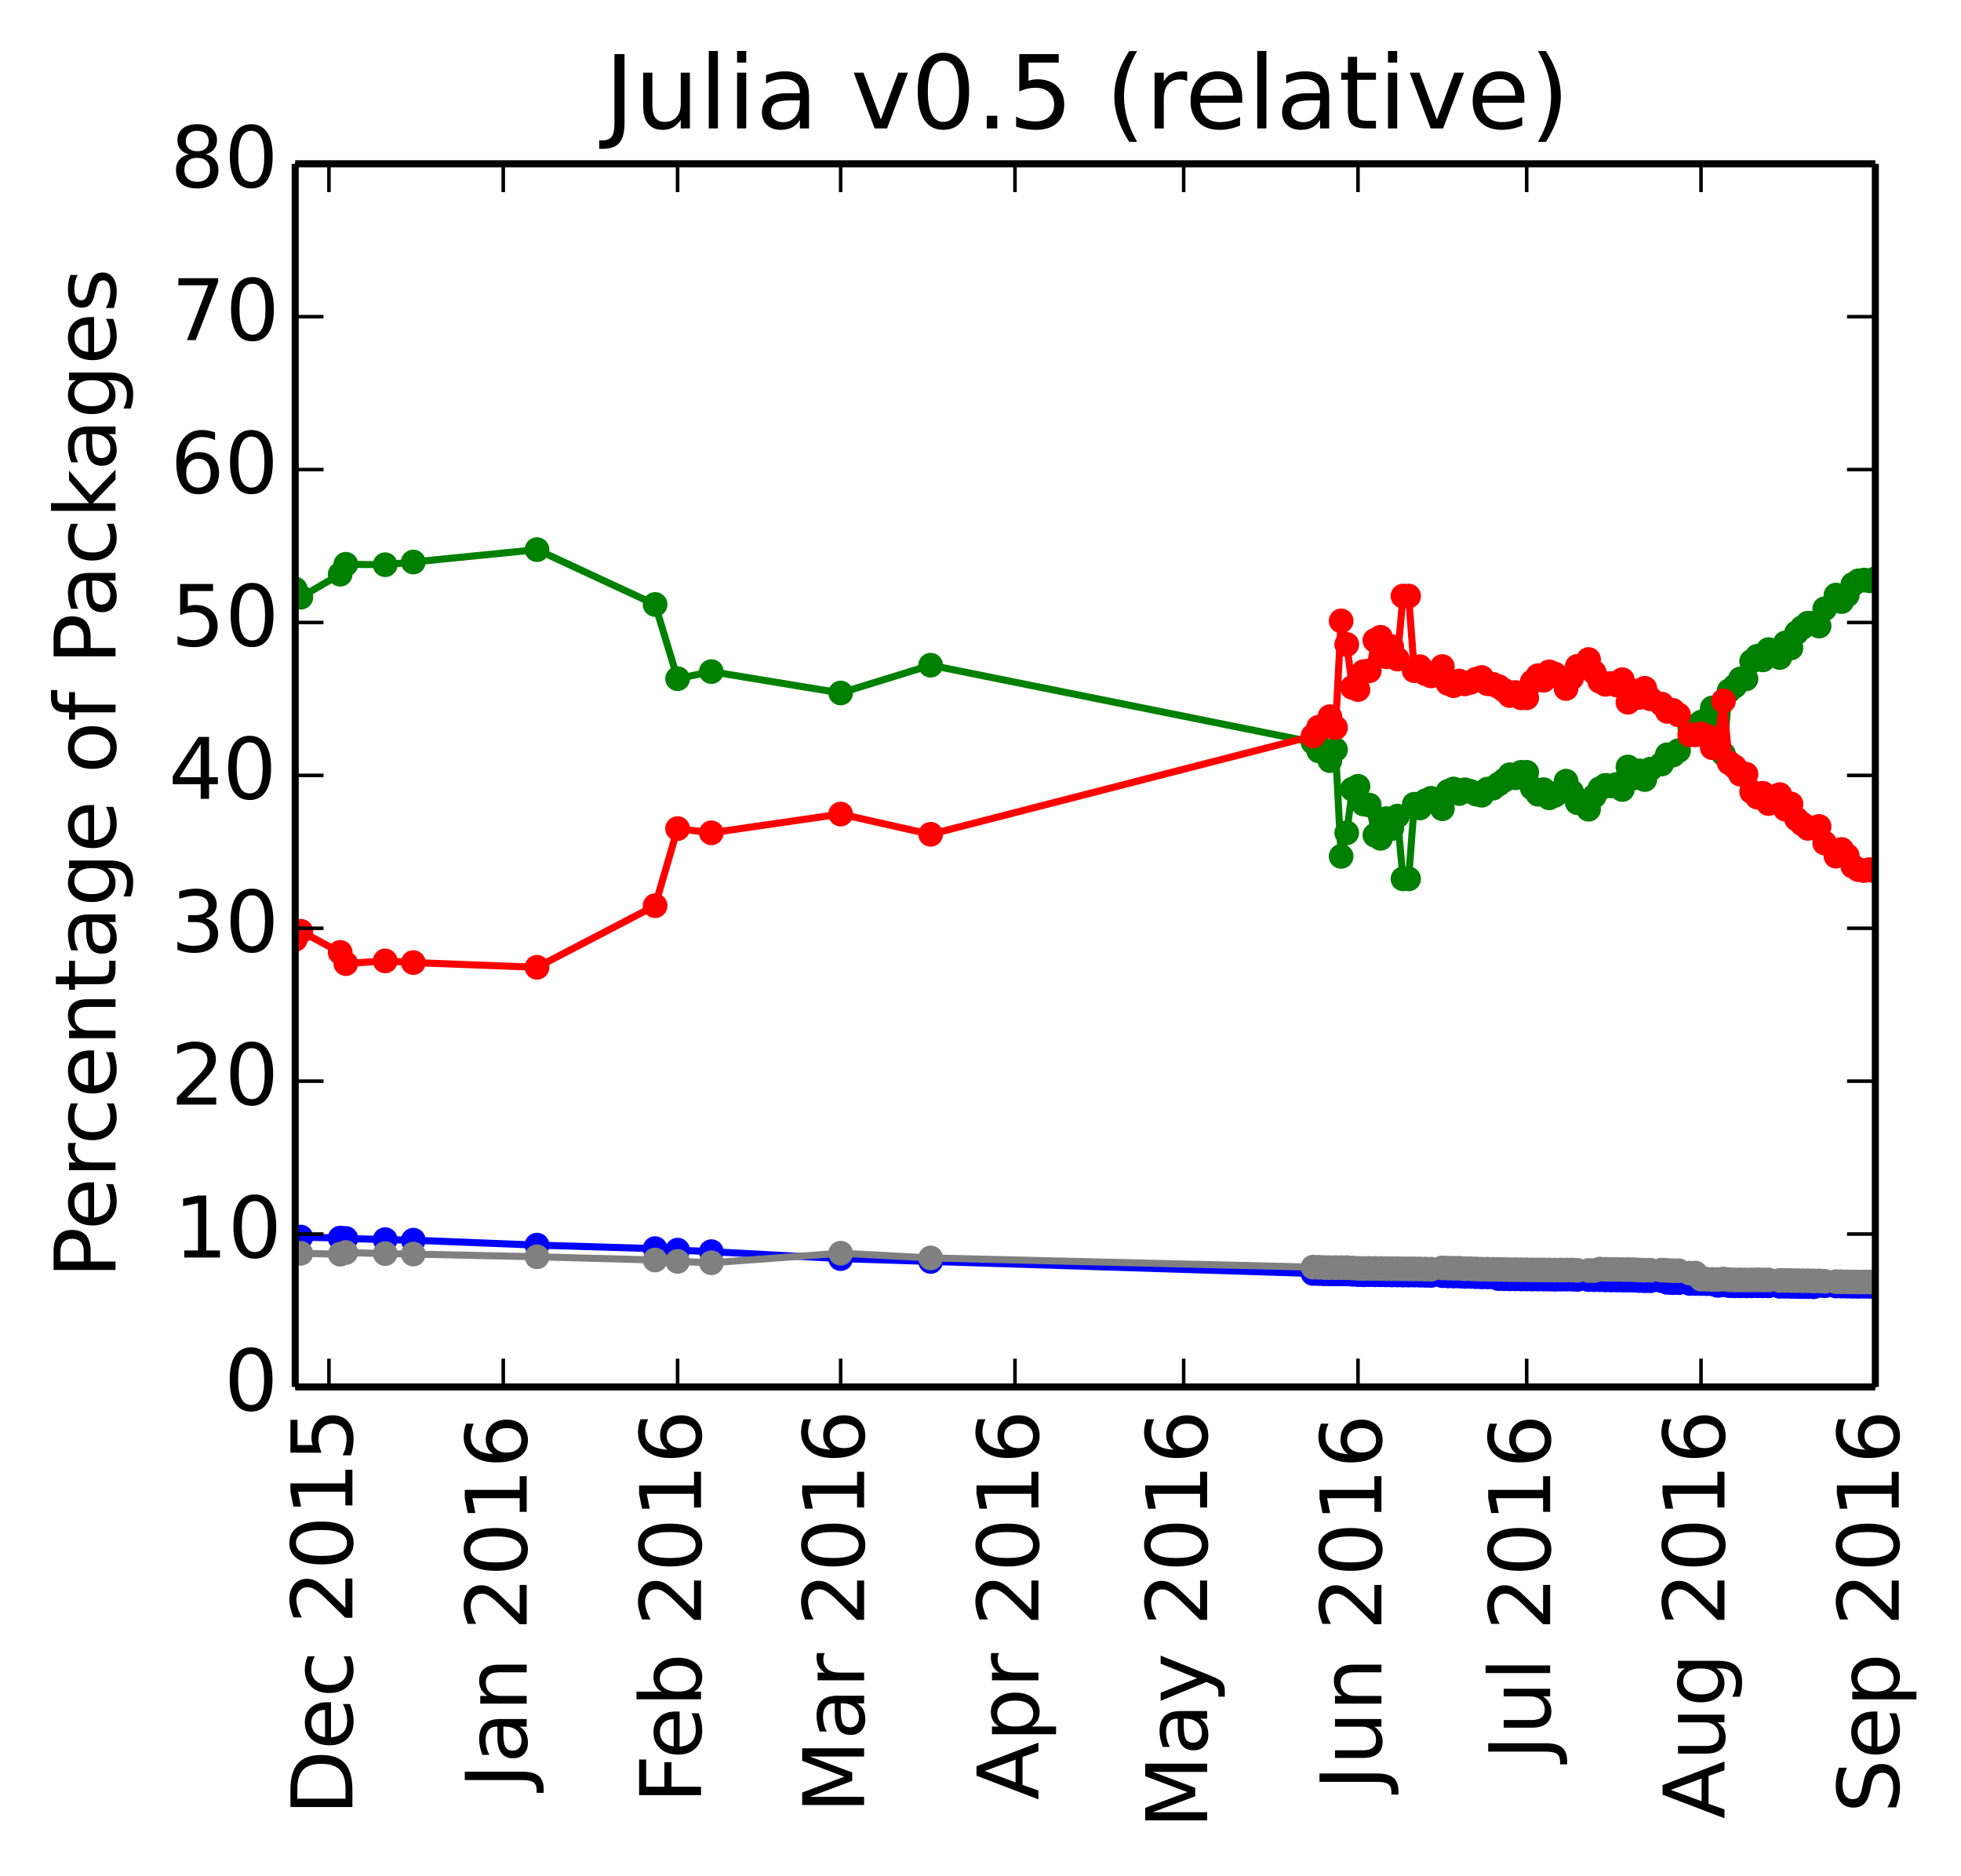 <?xml version="1.0" encoding="utf-8" standalone="no"?>
<!DOCTYPE svg PUBLIC "-//W3C//DTD SVG 1.1//EN"
  "http://www.w3.org/Graphics/SVG/1.1/DTD/svg11.dtd">
<!-- Created with matplotlib (http://matplotlib.org/) -->
<svg height="265pt" version="1.1" viewBox="0 0 277 265" width="277pt" xmlns="http://www.w3.org/2000/svg" xmlns:xlink="http://www.w3.org/1999/xlink">
 <defs>
  <style type="text/css">
*{stroke-linecap:butt;stroke-linejoin:round;}
  </style>
 </defs>
 <g id="figure_1">
  <g id="patch_1">
   <path d="
M0 265.55
L277.907 265.55
L277.907 0
L0 0
z
" style="fill:#ffffff;"/>
  </g>
  <g id="axes_1">
   <g id="patch_2">
    <path d="
M41.7 195.942
L264.9 195.942
L264.9 23.142
L41.7 23.142
z
" style="fill:#ffffff;"/>
   </g>
   <g id="line2d_1"/>
   <g id="line2d_2"/>
   <g id="line2d_3"/>
   <g id="line2d_4"/>
   <g id="line2d_5"/>
   <g id="line2d_6">
    <path clip-path="url(#p26c33cc5a4)" d="
M264.9 81.767
L264.106 82.055
L263.311 81.947
L262.517 82.055
L261.723 82.557
L260.928 84.077
L260.134 84.99
L259.34 84.07
L257.751 86
L256.957 88.455
L256.163 88.044
L255.368 88.044
L254.574 88.661
L253.78 89.382
L252.985 91.545
L252.191 90.827
L251.397 92.888
L249.808 91.773
L249.014 93.223
L248.22 92.71
L247.425 93.43
L246.631 95.915
L245.837 95.915
L245.042 96.95
L244.248 97.59
L243.454 106.534
L242.659 101.143
L241.865 100.011
L241.071 101.702
L240.277 102.029
L239.482 102.773
L238.688 102.773
L237.099 106.047
L236.305 106.679
L235.511 106.628
L234.716 107.934
L233.128 108.654
L232.333 110.134
L231.539 108.906
L230.745 109.924
L229.951 108.351
L229.156 111.54
L228.362 110.819
L227.568 111.031
L226.773 110.948
L225.979 111.42
L225.185 112.487
L224.39 114.328
L222.802 113.391
L222.007 111.858
L221.213 110.357
L220.419 111.858
L219.625 112.37
L218.83 112.716
L218.036 111.56
L217.242 112.204
L216.447 111.345
L215.653 109.112
L214.859 109.112
L214.064 109.886
L213.27 109.456
L212.476 110.231
L211.681 110.792
L210.887 111.354
L210.093 111.486
L209.299 112.35
L208.504 112.182
L207.71 111.797
L206.916 111.58
L206.121 112.111
L205.327 111.458
L204.533 111.809
L203.738 114.259
L202.15 112.781
L201.356 113.134
L200.561 114.147
L199.767 113.625
L198.973 124.161
L198.178 124.161
L197.384 115.299
L196.59 117.057
L195.795 115.657
L195.001 118.437
L194.207 117.997
L193.412 113.73
L192.618 113.593
L191.824 111.085
L191.03 111.487
L190.235 117.658
L189.441 120.985
L188.647 105.905
L187.852 107.457
L187.058 106.034
L186.264 106.072
L185.469 104.865
L131.457 93.976
L118.748 97.899
L100.479 94.88
L95.713 95.883
L92.536 85.399
L75.855 77.65
L58.38 79.397
L54.409 79.785
L48.849 79.721
L48.054 81.121
L42.494 84.366
L41.7 83.221" style="fill:none;stroke:#008000;stroke-linecap:square;"/>
    <defs>
     <path d="
M0 1.5
C0.398 1.5 0.779 1.342 1.061 1.061
C1.342 0.779 1.5 0.398 1.5 0
C1.5 -0.398 1.342 -0.779 1.061 -1.061
C0.779 -1.342 0.398 -1.5 0 -1.5
C-0.398 -1.5 -0.779 -1.342 -1.061 -1.061
C-1.342 -0.779 -1.5 -0.398 -1.5 0
C-1.5 0.398 -1.342 0.779 -1.061 1.061
C-0.779 1.342 -0.398 1.5 0 1.5
z
" id="mb0b177905e" style="stroke:#008000;stroke-width:0.5;"/>
    </defs>
    <g clip-path="url(#p26c33cc5a4)">
     <use style="fill:#008000;stroke:#008000;stroke-width:0.5;" x="264.9" xlink:href="#mb0b177905e" y="81.767"/>
     <use style="fill:#008000;stroke:#008000;stroke-width:0.5;" x="264.106" xlink:href="#mb0b177905e" y="82.055"/>
     <use style="fill:#008000;stroke:#008000;stroke-width:0.5;" x="263.311" xlink:href="#mb0b177905e" y="81.947"/>
     <use style="fill:#008000;stroke:#008000;stroke-width:0.5;" x="262.517" xlink:href="#mb0b177905e" y="82.055"/>
     <use style="fill:#008000;stroke:#008000;stroke-width:0.5;" x="261.723" xlink:href="#mb0b177905e" y="82.557"/>
     <use style="fill:#008000;stroke:#008000;stroke-width:0.5;" x="260.928" xlink:href="#mb0b177905e" y="84.077"/>
     <use style="fill:#008000;stroke:#008000;stroke-width:0.5;" x="260.134" xlink:href="#mb0b177905e" y="84.99"/>
     <use style="fill:#008000;stroke:#008000;stroke-width:0.5;" x="259.34" xlink:href="#mb0b177905e" y="84.07"/>
     <use style="fill:#008000;stroke:#008000;stroke-width:0.5;" x="257.751" xlink:href="#mb0b177905e" y="86"/>
     <use style="fill:#008000;stroke:#008000;stroke-width:0.5;" x="256.957" xlink:href="#mb0b177905e" y="88.455"/>
     <use style="fill:#008000;stroke:#008000;stroke-width:0.5;" x="256.163" xlink:href="#mb0b177905e" y="88.044"/>
     <use style="fill:#008000;stroke:#008000;stroke-width:0.5;" x="255.368" xlink:href="#mb0b177905e" y="88.045"/>
     <use style="fill:#008000;stroke:#008000;stroke-width:0.5;" x="254.574" xlink:href="#mb0b177905e" y="88.661"/>
     <use style="fill:#008000;stroke:#008000;stroke-width:0.5;" x="253.78" xlink:href="#mb0b177905e" y="89.382"/>
     <use style="fill:#008000;stroke:#008000;stroke-width:0.5;" x="252.985" xlink:href="#mb0b177905e" y="91.545"/>
     <use style="fill:#008000;stroke:#008000;stroke-width:0.5;" x="252.191" xlink:href="#mb0b177905e" y="90.827"/>
     <use style="fill:#008000;stroke:#008000;stroke-width:0.5;" x="251.397" xlink:href="#mb0b177905e" y="92.888"/>
     <use style="fill:#008000;stroke:#008000;stroke-width:0.5;" x="249.808" xlink:href="#mb0b177905e" y="91.773"/>
     <use style="fill:#008000;stroke:#008000;stroke-width:0.5;" x="249.014" xlink:href="#mb0b177905e" y="93.223"/>
     <use style="fill:#008000;stroke:#008000;stroke-width:0.5;" x="248.22" xlink:href="#mb0b177905e" y="92.71"/>
     <use style="fill:#008000;stroke:#008000;stroke-width:0.5;" x="247.425" xlink:href="#mb0b177905e" y="93.43"/>
     <use style="fill:#008000;stroke:#008000;stroke-width:0.5;" x="246.631" xlink:href="#mb0b177905e" y="95.915"/>
     <use style="fill:#008000;stroke:#008000;stroke-width:0.5;" x="245.837" xlink:href="#mb0b177905e" y="95.915"/>
     <use style="fill:#008000;stroke:#008000;stroke-width:0.5;" x="245.042" xlink:href="#mb0b177905e" y="96.95"/>
     <use style="fill:#008000;stroke:#008000;stroke-width:0.5;" x="244.248" xlink:href="#mb0b177905e" y="97.59"/>
     <use style="fill:#008000;stroke:#008000;stroke-width:0.5;" x="243.454" xlink:href="#mb0b177905e" y="106.534"/>
     <use style="fill:#008000;stroke:#008000;stroke-width:0.5;" x="242.659" xlink:href="#mb0b177905e" y="101.143"/>
     <use style="fill:#008000;stroke:#008000;stroke-width:0.5;" x="241.865" xlink:href="#mb0b177905e" y="100.011"/>
     <use style="fill:#008000;stroke:#008000;stroke-width:0.5;" x="241.071" xlink:href="#mb0b177905e" y="101.702"/>
     <use style="fill:#008000;stroke:#008000;stroke-width:0.5;" x="240.277" xlink:href="#mb0b177905e" y="102.029"/>
     <use style="fill:#008000;stroke:#008000;stroke-width:0.5;" x="239.482" xlink:href="#mb0b177905e" y="102.773"/>
     <use style="fill:#008000;stroke:#008000;stroke-width:0.5;" x="238.688" xlink:href="#mb0b177905e" y="102.773"/>
     <use style="fill:#008000;stroke:#008000;stroke-width:0.5;" x="237.099" xlink:href="#mb0b177905e" y="106.047"/>
     <use style="fill:#008000;stroke:#008000;stroke-width:0.5;" x="236.305" xlink:href="#mb0b177905e" y="106.679"/>
     <use style="fill:#008000;stroke:#008000;stroke-width:0.5;" x="235.511" xlink:href="#mb0b177905e" y="106.628"/>
     <use style="fill:#008000;stroke:#008000;stroke-width:0.5;" x="234.716" xlink:href="#mb0b177905e" y="107.934"/>
     <use style="fill:#008000;stroke:#008000;stroke-width:0.5;" x="233.128" xlink:href="#mb0b177905e" y="108.654"/>
     <use style="fill:#008000;stroke:#008000;stroke-width:0.5;" x="232.333" xlink:href="#mb0b177905e" y="110.134"/>
     <use style="fill:#008000;stroke:#008000;stroke-width:0.5;" x="231.539" xlink:href="#mb0b177905e" y="108.906"/>
     <use style="fill:#008000;stroke:#008000;stroke-width:0.5;" x="230.745" xlink:href="#mb0b177905e" y="109.924"/>
     <use style="fill:#008000;stroke:#008000;stroke-width:0.5;" x="229.951" xlink:href="#mb0b177905e" y="108.351"/>
     <use style="fill:#008000;stroke:#008000;stroke-width:0.5;" x="229.156" xlink:href="#mb0b177905e" y="111.54"/>
     <use style="fill:#008000;stroke:#008000;stroke-width:0.5;" x="228.362" xlink:href="#mb0b177905e" y="110.819"/>
     <use style="fill:#008000;stroke:#008000;stroke-width:0.5;" x="227.568" xlink:href="#mb0b177905e" y="111.031"/>
     <use style="fill:#008000;stroke:#008000;stroke-width:0.5;" x="226.773" xlink:href="#mb0b177905e" y="110.948"/>
     <use style="fill:#008000;stroke:#008000;stroke-width:0.5;" x="225.979" xlink:href="#mb0b177905e" y="111.42"/>
     <use style="fill:#008000;stroke:#008000;stroke-width:0.5;" x="225.185" xlink:href="#mb0b177905e" y="112.487"/>
     <use style="fill:#008000;stroke:#008000;stroke-width:0.5;" x="224.39" xlink:href="#mb0b177905e" y="114.328"/>
     <use style="fill:#008000;stroke:#008000;stroke-width:0.5;" x="222.802" xlink:href="#mb0b177905e" y="113.391"/>
     <use style="fill:#008000;stroke:#008000;stroke-width:0.5;" x="222.007" xlink:href="#mb0b177905e" y="111.858"/>
     <use style="fill:#008000;stroke:#008000;stroke-width:0.5;" x="221.213" xlink:href="#mb0b177905e" y="110.357"/>
     <use style="fill:#008000;stroke:#008000;stroke-width:0.5;" x="220.419" xlink:href="#mb0b177905e" y="111.858"/>
     <use style="fill:#008000;stroke:#008000;stroke-width:0.5;" x="219.625" xlink:href="#mb0b177905e" y="112.37"/>
     <use style="fill:#008000;stroke:#008000;stroke-width:0.5;" x="218.83" xlink:href="#mb0b177905e" y="112.716"/>
     <use style="fill:#008000;stroke:#008000;stroke-width:0.5;" x="218.036" xlink:href="#mb0b177905e" y="111.56"/>
     <use style="fill:#008000;stroke:#008000;stroke-width:0.5;" x="217.242" xlink:href="#mb0b177905e" y="112.204"/>
     <use style="fill:#008000;stroke:#008000;stroke-width:0.5;" x="216.447" xlink:href="#mb0b177905e" y="111.345"/>
     <use style="fill:#008000;stroke:#008000;stroke-width:0.5;" x="215.653" xlink:href="#mb0b177905e" y="109.112"/>
     <use style="fill:#008000;stroke:#008000;stroke-width:0.5;" x="214.859" xlink:href="#mb0b177905e" y="109.112"/>
     <use style="fill:#008000;stroke:#008000;stroke-width:0.5;" x="214.064" xlink:href="#mb0b177905e" y="109.886"/>
     <use style="fill:#008000;stroke:#008000;stroke-width:0.5;" x="213.27" xlink:href="#mb0b177905e" y="109.456"/>
     <use style="fill:#008000;stroke:#008000;stroke-width:0.5;" x="212.476" xlink:href="#mb0b177905e" y="110.231"/>
     <use style="fill:#008000;stroke:#008000;stroke-width:0.5;" x="211.681" xlink:href="#mb0b177905e" y="110.792"/>
     <use style="fill:#008000;stroke:#008000;stroke-width:0.5;" x="210.887" xlink:href="#mb0b177905e" y="111.354"/>
     <use style="fill:#008000;stroke:#008000;stroke-width:0.5;" x="210.093" xlink:href="#mb0b177905e" y="111.486"/>
     <use style="fill:#008000;stroke:#008000;stroke-width:0.5;" x="209.299" xlink:href="#mb0b177905e" y="112.35"/>
     <use style="fill:#008000;stroke:#008000;stroke-width:0.5;" x="208.504" xlink:href="#mb0b177905e" y="112.182"/>
     <use style="fill:#008000;stroke:#008000;stroke-width:0.5;" x="207.71" xlink:href="#mb0b177905e" y="111.797"/>
     <use style="fill:#008000;stroke:#008000;stroke-width:0.5;" x="206.916" xlink:href="#mb0b177905e" y="111.58"/>
     <use style="fill:#008000;stroke:#008000;stroke-width:0.5;" x="206.121" xlink:href="#mb0b177905e" y="112.111"/>
     <use style="fill:#008000;stroke:#008000;stroke-width:0.5;" x="205.327" xlink:href="#mb0b177905e" y="111.458"/>
     <use style="fill:#008000;stroke:#008000;stroke-width:0.5;" x="204.533" xlink:href="#mb0b177905e" y="111.809"/>
     <use style="fill:#008000;stroke:#008000;stroke-width:0.5;" x="203.738" xlink:href="#mb0b177905e" y="114.259"/>
     <use style="fill:#008000;stroke:#008000;stroke-width:0.5;" x="202.15" xlink:href="#mb0b177905e" y="112.781"/>
     <use style="fill:#008000;stroke:#008000;stroke-width:0.5;" x="201.356" xlink:href="#mb0b177905e" y="113.134"/>
     <use style="fill:#008000;stroke:#008000;stroke-width:0.5;" x="200.561" xlink:href="#mb0b177905e" y="114.147"/>
     <use style="fill:#008000;stroke:#008000;stroke-width:0.5;" x="199.767" xlink:href="#mb0b177905e" y="113.625"/>
     <use style="fill:#008000;stroke:#008000;stroke-width:0.5;" x="198.973" xlink:href="#mb0b177905e" y="124.161"/>
     <use style="fill:#008000;stroke:#008000;stroke-width:0.5;" x="198.178" xlink:href="#mb0b177905e" y="124.161"/>
     <use style="fill:#008000;stroke:#008000;stroke-width:0.5;" x="197.384" xlink:href="#mb0b177905e" y="115.299"/>
     <use style="fill:#008000;stroke:#008000;stroke-width:0.5;" x="196.59" xlink:href="#mb0b177905e" y="117.057"/>
     <use style="fill:#008000;stroke:#008000;stroke-width:0.5;" x="195.795" xlink:href="#mb0b177905e" y="115.657"/>
     <use style="fill:#008000;stroke:#008000;stroke-width:0.5;" x="195.001" xlink:href="#mb0b177905e" y="118.437"/>
     <use style="fill:#008000;stroke:#008000;stroke-width:0.5;" x="194.207" xlink:href="#mb0b177905e" y="117.997"/>
     <use style="fill:#008000;stroke:#008000;stroke-width:0.5;" x="193.412" xlink:href="#mb0b177905e" y="113.73"/>
     <use style="fill:#008000;stroke:#008000;stroke-width:0.5;" x="192.618" xlink:href="#mb0b177905e" y="113.593"/>
     <use style="fill:#008000;stroke:#008000;stroke-width:0.5;" x="191.824" xlink:href="#mb0b177905e" y="111.085"/>
     <use style="fill:#008000;stroke:#008000;stroke-width:0.5;" x="191.03" xlink:href="#mb0b177905e" y="111.487"/>
     <use style="fill:#008000;stroke:#008000;stroke-width:0.5;" x="190.235" xlink:href="#mb0b177905e" y="117.658"/>
     <use style="fill:#008000;stroke:#008000;stroke-width:0.5;" x="189.441" xlink:href="#mb0b177905e" y="120.985"/>
     <use style="fill:#008000;stroke:#008000;stroke-width:0.5;" x="188.647" xlink:href="#mb0b177905e" y="105.905"/>
     <use style="fill:#008000;stroke:#008000;stroke-width:0.5;" x="187.852" xlink:href="#mb0b177905e" y="107.457"/>
     <use style="fill:#008000;stroke:#008000;stroke-width:0.5;" x="187.058" xlink:href="#mb0b177905e" y="106.034"/>
     <use style="fill:#008000;stroke:#008000;stroke-width:0.5;" x="186.264" xlink:href="#mb0b177905e" y="106.072"/>
     <use style="fill:#008000;stroke:#008000;stroke-width:0.5;" x="185.469" xlink:href="#mb0b177905e" y="104.865"/>
     <use style="fill:#008000;stroke:#008000;stroke-width:0.5;" x="131.457" xlink:href="#mb0b177905e" y="93.976"/>
     <use style="fill:#008000;stroke:#008000;stroke-width:0.5;" x="118.748" xlink:href="#mb0b177905e" y="97.899"/>
     <use style="fill:#008000;stroke:#008000;stroke-width:0.5;" x="100.479" xlink:href="#mb0b177905e" y="94.88"/>
     <use style="fill:#008000;stroke:#008000;stroke-width:0.5;" x="95.713" xlink:href="#mb0b177905e" y="95.883"/>
     <use style="fill:#008000;stroke:#008000;stroke-width:0.5;" x="92.536" xlink:href="#mb0b177905e" y="85.399"/>
     <use style="fill:#008000;stroke:#008000;stroke-width:0.5;" x="75.855" xlink:href="#mb0b177905e" y="77.65"/>
     <use style="fill:#008000;stroke:#008000;stroke-width:0.5;" x="58.38" xlink:href="#mb0b177905e" y="79.397"/>
     <use style="fill:#008000;stroke:#008000;stroke-width:0.5;" x="54.409" xlink:href="#mb0b177905e" y="79.785"/>
     <use style="fill:#008000;stroke:#008000;stroke-width:0.5;" x="48.849" xlink:href="#mb0b177905e" y="79.721"/>
     <use style="fill:#008000;stroke:#008000;stroke-width:0.5;" x="48.054" xlink:href="#mb0b177905e" y="81.121"/>
     <use style="fill:#008000;stroke:#008000;stroke-width:0.5;" x="42.494" xlink:href="#mb0b177905e" y="84.366"/>
     <use style="fill:#008000;stroke:#008000;stroke-width:0.5;" x="41.7" xlink:href="#mb0b177905e" y="83.221"/>
    </g>
   </g>
   <g id="line2d_7">
    <path clip-path="url(#p26c33cc5a4)" d="
M264.9 123.065
L264.106 122.859
L263.311 122.993
L262.517 122.859
L261.723 122.384
L260.928 120.891
L260.134 120.006
L259.34 120.953
L257.751 119.105
L256.957 116.762
L256.163 116.967
L255.368 117.023
L254.574 116.406
L253.78 115.713
L252.985 113.578
L252.191 114.323
L251.397 112.262
L249.808 113.518
L249.014 112.068
L248.22 112.61
L247.425 111.861
L246.631 109.376
L245.837 109.376
L245.042 108.341
L244.248 107.757
L243.454 99.013
L242.659 104.261
L241.865 105.63
L241.071 103.996
L240.277 103.698
L239.482 103.818
L238.688 103.818
L237.099 100.994
L236.305 100.363
L235.511 100.505
L234.716 99.472
L233.128 98.721
L232.333 97.241
L231.539 98.53
L230.745 97.606
L229.951 99.21
L229.156 96.02
L228.362 96.773
L227.568 96.561
L226.773 96.675
L225.979 96.266
L225.185 94.985
L224.39 93.176
L222.802 94.144
L222.007 95.771
L221.213 97.272
L220.419 95.771
L219.625 95.228
L218.83 94.913
L218.036 96.101
L217.242 95.457
L216.447 96.316
L215.653 98.581
L214.859 98.581
L214.064 97.838
L213.27 98.268
L212.476 97.525
L211.681 96.996
L210.887 96.681
L210.093 96.582
L209.299 95.718
L208.504 95.95
L207.71 96.4
L206.916 96.616
L206.121 96.216
L205.327 96.869
L204.533 96.551
L203.738 94.166
L202.15 95.492
L201.356 95.171
L200.561 94.192
L199.767 94.747
L198.973 84.21
L198.178 84.21
L197.384 93.106
L196.59 91.348
L195.795 92.781
L195.001 90.034
L194.207 90.474
L193.412 94.774
L192.618 94.877
L191.824 97.419
L191.03 97.117
L190.235 91.046
L189.441 87.72
L188.647 102.8
L187.852 101.248
L187.058 102.704
L186.264 102.735
L185.469 103.975
L131.457 117.866
L118.748 115.006
L100.479 117.658
L95.713 117.059
L92.536 127.957
L75.855 136.658
L58.38 135.988
L54.409 135.754
L48.849 136.131
L48.054 134.552
L42.494 131.571
L41.7 132.715" style="fill:none;stroke:#ff0000;stroke-linecap:square;"/>
    <defs>
     <path d="
M0 1.5
C0.398 1.5 0.779 1.342 1.061 1.061
C1.342 0.779 1.5 0.398 1.5 0
C1.5 -0.398 1.342 -0.779 1.061 -1.061
C0.779 -1.342 0.398 -1.5 0 -1.5
C-0.398 -1.5 -0.779 -1.342 -1.061 -1.061
C-1.342 -0.779 -1.5 -0.398 -1.5 0
C-1.5 0.398 -1.342 0.779 -1.061 1.061
C-0.779 1.342 -0.398 1.5 0 1.5
z
" id="ma07bdd5909" style="stroke:#ff0000;stroke-width:0.5;"/>
    </defs>
    <g clip-path="url(#p26c33cc5a4)">
     <use style="fill:#ff0000;stroke:#ff0000;stroke-width:0.5;" x="264.9" xlink:href="#ma07bdd5909" y="123.065"/>
     <use style="fill:#ff0000;stroke:#ff0000;stroke-width:0.5;" x="264.106" xlink:href="#ma07bdd5909" y="122.859"/>
     <use style="fill:#ff0000;stroke:#ff0000;stroke-width:0.5;" x="263.311" xlink:href="#ma07bdd5909" y="122.993"/>
     <use style="fill:#ff0000;stroke:#ff0000;stroke-width:0.5;" x="262.517" xlink:href="#ma07bdd5909" y="122.859"/>
     <use style="fill:#ff0000;stroke:#ff0000;stroke-width:0.5;" x="261.723" xlink:href="#ma07bdd5909" y="122.384"/>
     <use style="fill:#ff0000;stroke:#ff0000;stroke-width:0.5;" x="260.928" xlink:href="#ma07bdd5909" y="120.891"/>
     <use style="fill:#ff0000;stroke:#ff0000;stroke-width:0.5;" x="260.134" xlink:href="#ma07bdd5909" y="120.006"/>
     <use style="fill:#ff0000;stroke:#ff0000;stroke-width:0.5;" x="259.34" xlink:href="#ma07bdd5909" y="120.953"/>
     <use style="fill:#ff0000;stroke:#ff0000;stroke-width:0.5;" x="257.751" xlink:href="#ma07bdd5909" y="119.105"/>
     <use style="fill:#ff0000;stroke:#ff0000;stroke-width:0.5;" x="256.957" xlink:href="#ma07bdd5909" y="116.762"/>
     <use style="fill:#ff0000;stroke:#ff0000;stroke-width:0.5;" x="256.163" xlink:href="#ma07bdd5909" y="116.967"/>
     <use style="fill:#ff0000;stroke:#ff0000;stroke-width:0.5;" x="255.368" xlink:href="#ma07bdd5909" y="117.023"/>
     <use style="fill:#ff0000;stroke:#ff0000;stroke-width:0.5;" x="254.574" xlink:href="#ma07bdd5909" y="116.406"/>
     <use style="fill:#ff0000;stroke:#ff0000;stroke-width:0.5;" x="253.78" xlink:href="#ma07bdd5909" y="115.713"/>
     <use style="fill:#ff0000;stroke:#ff0000;stroke-width:0.5;" x="252.985" xlink:href="#ma07bdd5909" y="113.578"/>
     <use style="fill:#ff0000;stroke:#ff0000;stroke-width:0.5;" x="252.191" xlink:href="#ma07bdd5909" y="114.323"/>
     <use style="fill:#ff0000;stroke:#ff0000;stroke-width:0.5;" x="251.397" xlink:href="#ma07bdd5909" y="112.262"/>
     <use style="fill:#ff0000;stroke:#ff0000;stroke-width:0.5;" x="249.808" xlink:href="#ma07bdd5909" y="113.518"/>
     <use style="fill:#ff0000;stroke:#ff0000;stroke-width:0.5;" x="249.014" xlink:href="#ma07bdd5909" y="112.068"/>
     <use style="fill:#ff0000;stroke:#ff0000;stroke-width:0.5;" x="248.22" xlink:href="#ma07bdd5909" y="112.61"/>
     <use style="fill:#ff0000;stroke:#ff0000;stroke-width:0.5;" x="247.425" xlink:href="#ma07bdd5909" y="111.861"/>
     <use style="fill:#ff0000;stroke:#ff0000;stroke-width:0.5;" x="246.631" xlink:href="#ma07bdd5909" y="109.376"/>
     <use style="fill:#ff0000;stroke:#ff0000;stroke-width:0.5;" x="245.837" xlink:href="#ma07bdd5909" y="109.376"/>
     <use style="fill:#ff0000;stroke:#ff0000;stroke-width:0.5;" x="245.042" xlink:href="#ma07bdd5909" y="108.341"/>
     <use style="fill:#ff0000;stroke:#ff0000;stroke-width:0.5;" x="244.248" xlink:href="#ma07bdd5909" y="107.757"/>
     <use style="fill:#ff0000;stroke:#ff0000;stroke-width:0.5;" x="243.454" xlink:href="#ma07bdd5909" y="99.013"/>
     <use style="fill:#ff0000;stroke:#ff0000;stroke-width:0.5;" x="242.659" xlink:href="#ma07bdd5909" y="104.261"/>
     <use style="fill:#ff0000;stroke:#ff0000;stroke-width:0.5;" x="241.865" xlink:href="#ma07bdd5909" y="105.63"/>
     <use style="fill:#ff0000;stroke:#ff0000;stroke-width:0.5;" x="241.071" xlink:href="#ma07bdd5909" y="103.996"/>
     <use style="fill:#ff0000;stroke:#ff0000;stroke-width:0.5;" x="240.277" xlink:href="#ma07bdd5909" y="103.698"/>
     <use style="fill:#ff0000;stroke:#ff0000;stroke-width:0.5;" x="239.482" xlink:href="#ma07bdd5909" y="103.818"/>
     <use style="fill:#ff0000;stroke:#ff0000;stroke-width:0.5;" x="238.688" xlink:href="#ma07bdd5909" y="103.818"/>
     <use style="fill:#ff0000;stroke:#ff0000;stroke-width:0.5;" x="237.099" xlink:href="#ma07bdd5909" y="100.994"/>
     <use style="fill:#ff0000;stroke:#ff0000;stroke-width:0.5;" x="236.305" xlink:href="#ma07bdd5909" y="100.363"/>
     <use style="fill:#ff0000;stroke:#ff0000;stroke-width:0.5;" x="235.511" xlink:href="#ma07bdd5909" y="100.505"/>
     <use style="fill:#ff0000;stroke:#ff0000;stroke-width:0.5;" x="234.716" xlink:href="#ma07bdd5909" y="99.472"/>
     <use style="fill:#ff0000;stroke:#ff0000;stroke-width:0.5;" x="233.128" xlink:href="#ma07bdd5909" y="98.721"/>
     <use style="fill:#ff0000;stroke:#ff0000;stroke-width:0.5;" x="232.333" xlink:href="#ma07bdd5909" y="97.241"/>
     <use style="fill:#ff0000;stroke:#ff0000;stroke-width:0.5;" x="231.539" xlink:href="#ma07bdd5909" y="98.53"/>
     <use style="fill:#ff0000;stroke:#ff0000;stroke-width:0.5;" x="230.745" xlink:href="#ma07bdd5909" y="97.605"/>
     <use style="fill:#ff0000;stroke:#ff0000;stroke-width:0.5;" x="229.951" xlink:href="#ma07bdd5909" y="99.209"/>
     <use style="fill:#ff0000;stroke:#ff0000;stroke-width:0.5;" x="229.156" xlink:href="#ma07bdd5909" y="96.02"/>
     <use style="fill:#ff0000;stroke:#ff0000;stroke-width:0.5;" x="228.362" xlink:href="#ma07bdd5909" y="96.773"/>
     <use style="fill:#ff0000;stroke:#ff0000;stroke-width:0.5;" x="227.568" xlink:href="#ma07bdd5909" y="96.56"/>
     <use style="fill:#ff0000;stroke:#ff0000;stroke-width:0.5;" x="226.773" xlink:href="#ma07bdd5909" y="96.675"/>
     <use style="fill:#ff0000;stroke:#ff0000;stroke-width:0.5;" x="225.979" xlink:href="#ma07bdd5909" y="96.266"/>
     <use style="fill:#ff0000;stroke:#ff0000;stroke-width:0.5;" x="225.185" xlink:href="#ma07bdd5909" y="94.985"/>
     <use style="fill:#ff0000;stroke:#ff0000;stroke-width:0.5;" x="224.39" xlink:href="#ma07bdd5909" y="93.176"/>
     <use style="fill:#ff0000;stroke:#ff0000;stroke-width:0.5;" x="222.802" xlink:href="#ma07bdd5909" y="94.144"/>
     <use style="fill:#ff0000;stroke:#ff0000;stroke-width:0.5;" x="222.007" xlink:href="#ma07bdd5909" y="95.771"/>
     <use style="fill:#ff0000;stroke:#ff0000;stroke-width:0.5;" x="221.213" xlink:href="#ma07bdd5909" y="97.272"/>
     <use style="fill:#ff0000;stroke:#ff0000;stroke-width:0.5;" x="220.419" xlink:href="#ma07bdd5909" y="95.771"/>
     <use style="fill:#ff0000;stroke:#ff0000;stroke-width:0.5;" x="219.625" xlink:href="#ma07bdd5909" y="95.227"/>
     <use style="fill:#ff0000;stroke:#ff0000;stroke-width:0.5;" x="218.83" xlink:href="#ma07bdd5909" y="94.913"/>
     <use style="fill:#ff0000;stroke:#ff0000;stroke-width:0.5;" x="218.036" xlink:href="#ma07bdd5909" y="96.101"/>
     <use style="fill:#ff0000;stroke:#ff0000;stroke-width:0.5;" x="217.242" xlink:href="#ma07bdd5909" y="95.457"/>
     <use style="fill:#ff0000;stroke:#ff0000;stroke-width:0.5;" x="216.447" xlink:href="#ma07bdd5909" y="96.316"/>
     <use style="fill:#ff0000;stroke:#ff0000;stroke-width:0.5;" x="215.653" xlink:href="#ma07bdd5909" y="98.581"/>
     <use style="fill:#ff0000;stroke:#ff0000;stroke-width:0.5;" x="214.859" xlink:href="#ma07bdd5909" y="98.581"/>
     <use style="fill:#ff0000;stroke:#ff0000;stroke-width:0.5;" x="214.064" xlink:href="#ma07bdd5909" y="97.838"/>
     <use style="fill:#ff0000;stroke:#ff0000;stroke-width:0.5;" x="213.27" xlink:href="#ma07bdd5909" y="98.268"/>
     <use style="fill:#ff0000;stroke:#ff0000;stroke-width:0.5;" x="212.476" xlink:href="#ma07bdd5909" y="97.525"/>
     <use style="fill:#ff0000;stroke:#ff0000;stroke-width:0.5;" x="211.681" xlink:href="#ma07bdd5909" y="96.996"/>
     <use style="fill:#ff0000;stroke:#ff0000;stroke-width:0.5;" x="210.887" xlink:href="#ma07bdd5909" y="96.681"/>
     <use style="fill:#ff0000;stroke:#ff0000;stroke-width:0.5;" x="210.093" xlink:href="#ma07bdd5909" y="96.582"/>
     <use style="fill:#ff0000;stroke:#ff0000;stroke-width:0.5;" x="209.299" xlink:href="#ma07bdd5909" y="95.718"/>
     <use style="fill:#ff0000;stroke:#ff0000;stroke-width:0.5;" x="208.504" xlink:href="#ma07bdd5909" y="95.95"/>
     <use style="fill:#ff0000;stroke:#ff0000;stroke-width:0.5;" x="207.71" xlink:href="#ma07bdd5909" y="96.4"/>
     <use style="fill:#ff0000;stroke:#ff0000;stroke-width:0.5;" x="206.916" xlink:href="#ma07bdd5909" y="96.616"/>
     <use style="fill:#ff0000;stroke:#ff0000;stroke-width:0.5;" x="206.121" xlink:href="#ma07bdd5909" y="96.216"/>
     <use style="fill:#ff0000;stroke:#ff0000;stroke-width:0.5;" x="205.327" xlink:href="#ma07bdd5909" y="96.869"/>
     <use style="fill:#ff0000;stroke:#ff0000;stroke-width:0.5;" x="204.533" xlink:href="#ma07bdd5909" y="96.551"/>
     <use style="fill:#ff0000;stroke:#ff0000;stroke-width:0.5;" x="203.738" xlink:href="#ma07bdd5909" y="94.166"/>
     <use style="fill:#ff0000;stroke:#ff0000;stroke-width:0.5;" x="202.15" xlink:href="#ma07bdd5909" y="95.492"/>
     <use style="fill:#ff0000;stroke:#ff0000;stroke-width:0.5;" x="201.356" xlink:href="#ma07bdd5909" y="95.171"/>
     <use style="fill:#ff0000;stroke:#ff0000;stroke-width:0.5;" x="200.561" xlink:href="#ma07bdd5909" y="94.191"/>
     <use style="fill:#ff0000;stroke:#ff0000;stroke-width:0.5;" x="199.767" xlink:href="#ma07bdd5909" y="94.747"/>
     <use style="fill:#ff0000;stroke:#ff0000;stroke-width:0.5;" x="198.973" xlink:href="#ma07bdd5909" y="84.21"/>
     <use style="fill:#ff0000;stroke:#ff0000;stroke-width:0.5;" x="198.178" xlink:href="#ma07bdd5909" y="84.21"/>
     <use style="fill:#ff0000;stroke:#ff0000;stroke-width:0.5;" x="197.384" xlink:href="#ma07bdd5909" y="93.106"/>
     <use style="fill:#ff0000;stroke:#ff0000;stroke-width:0.5;" x="196.59" xlink:href="#ma07bdd5909" y="91.348"/>
     <use style="fill:#ff0000;stroke:#ff0000;stroke-width:0.5;" x="195.795" xlink:href="#ma07bdd5909" y="92.781"/>
     <use style="fill:#ff0000;stroke:#ff0000;stroke-width:0.5;" x="195.001" xlink:href="#ma07bdd5909" y="90.033"/>
     <use style="fill:#ff0000;stroke:#ff0000;stroke-width:0.5;" x="194.207" xlink:href="#ma07bdd5909" y="90.474"/>
     <use style="fill:#ff0000;stroke:#ff0000;stroke-width:0.5;" x="193.412" xlink:href="#ma07bdd5909" y="94.774"/>
     <use style="fill:#ff0000;stroke:#ff0000;stroke-width:0.5;" x="192.618" xlink:href="#ma07bdd5909" y="94.878"/>
     <use style="fill:#ff0000;stroke:#ff0000;stroke-width:0.5;" x="191.824" xlink:href="#ma07bdd5909" y="97.419"/>
     <use style="fill:#ff0000;stroke:#ff0000;stroke-width:0.5;" x="191.03" xlink:href="#ma07bdd5909" y="97.117"/>
     <use style="fill:#ff0000;stroke:#ff0000;stroke-width:0.5;" x="190.235" xlink:href="#ma07bdd5909" y="91.046"/>
     <use style="fill:#ff0000;stroke:#ff0000;stroke-width:0.5;" x="189.441" xlink:href="#ma07bdd5909" y="87.72"/>
     <use style="fill:#ff0000;stroke:#ff0000;stroke-width:0.5;" x="188.647" xlink:href="#ma07bdd5909" y="102.8"/>
     <use style="fill:#ff0000;stroke:#ff0000;stroke-width:0.5;" x="187.852" xlink:href="#ma07bdd5909" y="101.248"/>
     <use style="fill:#ff0000;stroke:#ff0000;stroke-width:0.5;" x="187.058" xlink:href="#ma07bdd5909" y="102.704"/>
     <use style="fill:#ff0000;stroke:#ff0000;stroke-width:0.5;" x="186.264" xlink:href="#ma07bdd5909" y="102.735"/>
     <use style="fill:#ff0000;stroke:#ff0000;stroke-width:0.5;" x="185.469" xlink:href="#ma07bdd5909" y="103.975"/>
     <use style="fill:#ff0000;stroke:#ff0000;stroke-width:0.5;" x="131.457" xlink:href="#ma07bdd5909" y="117.866"/>
     <use style="fill:#ff0000;stroke:#ff0000;stroke-width:0.5;" x="118.748" xlink:href="#ma07bdd5909" y="115.006"/>
     <use style="fill:#ff0000;stroke:#ff0000;stroke-width:0.5;" x="100.479" xlink:href="#ma07bdd5909" y="117.658"/>
     <use style="fill:#ff0000;stroke:#ff0000;stroke-width:0.5;" x="95.713" xlink:href="#ma07bdd5909" y="117.059"/>
     <use style="fill:#ff0000;stroke:#ff0000;stroke-width:0.5;" x="92.536" xlink:href="#ma07bdd5909" y="127.957"/>
     <use style="fill:#ff0000;stroke:#ff0000;stroke-width:0.5;" x="75.855" xlink:href="#ma07bdd5909" y="136.658"/>
     <use style="fill:#ff0000;stroke:#ff0000;stroke-width:0.5;" x="58.38" xlink:href="#ma07bdd5909" y="135.988"/>
     <use style="fill:#ff0000;stroke:#ff0000;stroke-width:0.5;" x="54.409" xlink:href="#ma07bdd5909" y="135.754"/>
     <use style="fill:#ff0000;stroke:#ff0000;stroke-width:0.5;" x="48.849" xlink:href="#ma07bdd5909" y="136.131"/>
     <use style="fill:#ff0000;stroke:#ff0000;stroke-width:0.5;" x="48.054" xlink:href="#ma07bdd5909" y="134.552"/>
     <use style="fill:#ff0000;stroke:#ff0000;stroke-width:0.5;" x="42.494" xlink:href="#ma07bdd5909" y="131.571"/>
     <use style="fill:#ff0000;stroke:#ff0000;stroke-width:0.5;" x="41.7" xlink:href="#ma07bdd5909" y="132.715"/>
    </g>
   </g>
   <g id="line2d_8">
    <path clip-path="url(#p26c33cc5a4)" d="
M264.9 181.771
L264.106 181.731
L263.311 181.718
L262.517 181.731
L261.723 181.718
L260.928 181.704
L260.134 181.691
L259.34 181.678
L257.751 181.637
L256.957 181.583
L256.163 181.788
L255.368 181.761
L254.574 181.761
L253.78 181.747
L252.985 181.734
L252.191 181.72
L251.397 181.72
L249.808 181.652
L249.014 181.652
L248.22 181.638
L247.425 181.652
L246.631 181.652
L245.837 181.652
L245.042 181.652
L244.248 181.625
L243.454 181.528
L242.659 181.597
L241.865 181.375
L241.071 181.347
L240.277 181.333
L239.482 181.319
L238.688 181.319
L237.099 181.205
L236.305 181.205
L235.511 181.162
L234.716 180.921
L233.128 180.936
L232.333 180.936
L231.539 180.906
L230.745 180.862
L229.951 180.847
L229.156 180.847
L228.362 180.832
L227.568 180.832
L226.773 180.817
L225.979 180.788
L225.185 180.788
L224.39 180.773
L222.802 180.758
L222.007 180.712
L221.213 180.712
L220.419 180.712
L219.625 180.727
L218.83 180.712
L218.036 180.697
L217.242 180.697
L216.447 180.697
L215.653 180.682
L214.859 180.682
L214.064 180.667
L213.27 180.667
L212.476 180.652
L211.681 180.636
L210.887 180.405
L210.093 180.39
L209.299 180.39
L208.504 180.359
L207.71 180.327
L206.916 180.327
L206.121 180.264
L205.327 180.264
L204.533 180.249
L203.738 180.217
L202.15 180.185
L201.356 180.169
L200.561 180.153
L199.767 180.137
L198.973 180.137
L198.178 180.137
L197.384 180.121
L196.59 180.121
L195.795 180.105
L195.001 180.089
L194.207 180.089
L193.412 180.072
L192.618 180.089
L191.824 180.072
L191.03 180.024
L190.235 179.975
L189.441 179.975
L188.647 179.975
L187.852 179.975
L187.058 179.958
L186.264 179.925
L185.469 179.909
L131.457 178.209
L118.748 177.814
L100.479 176.829
L95.713 176.618
L92.536 176.403
L75.855 175.906
L58.38 175.21
L54.409 175.129
L48.849 174.965
L48.054 174.91
L42.494 174.771
L41.7 174.771" style="fill:none;stroke:#0000ff;stroke-linecap:square;"/>
    <defs>
     <path d="
M0 1.5
C0.398 1.5 0.779 1.342 1.061 1.061
C1.342 0.779 1.5 0.398 1.5 0
C1.5 -0.398 1.342 -0.779 1.061 -1.061
C0.779 -1.342 0.398 -1.5 0 -1.5
C-0.398 -1.5 -0.779 -1.342 -1.061 -1.061
C-1.342 -0.779 -1.5 -0.398 -1.5 0
C-1.5 0.398 -1.342 0.779 -1.061 1.061
C-0.779 1.342 -0.398 1.5 0 1.5
z
" id="m76a7ce5b4a" style="stroke:#0000ff;stroke-width:0.5;"/>
    </defs>
    <g clip-path="url(#p26c33cc5a4)">
     <use style="fill:#0000ff;stroke:#0000ff;stroke-width:0.5;" x="264.9" xlink:href="#m76a7ce5b4a" y="181.771"/>
     <use style="fill:#0000ff;stroke:#0000ff;stroke-width:0.5;" x="264.106" xlink:href="#m76a7ce5b4a" y="181.731"/>
     <use style="fill:#0000ff;stroke:#0000ff;stroke-width:0.5;" x="263.311" xlink:href="#m76a7ce5b4a" y="181.718"/>
     <use style="fill:#0000ff;stroke:#0000ff;stroke-width:0.5;" x="262.517" xlink:href="#m76a7ce5b4a" y="181.731"/>
     <use style="fill:#0000ff;stroke:#0000ff;stroke-width:0.5;" x="261.723" xlink:href="#m76a7ce5b4a" y="181.718"/>
     <use style="fill:#0000ff;stroke:#0000ff;stroke-width:0.5;" x="260.928" xlink:href="#m76a7ce5b4a" y="181.704"/>
     <use style="fill:#0000ff;stroke:#0000ff;stroke-width:0.5;" x="260.134" xlink:href="#m76a7ce5b4a" y="181.691"/>
     <use style="fill:#0000ff;stroke:#0000ff;stroke-width:0.5;" x="259.34" xlink:href="#m76a7ce5b4a" y="181.678"/>
     <use style="fill:#0000ff;stroke:#0000ff;stroke-width:0.5;" x="257.751" xlink:href="#m76a7ce5b4a" y="181.637"/>
     <use style="fill:#0000ff;stroke:#0000ff;stroke-width:0.5;" x="256.957" xlink:href="#m76a7ce5b4a" y="181.583"/>
     <use style="fill:#0000ff;stroke:#0000ff;stroke-width:0.5;" x="256.163" xlink:href="#m76a7ce5b4a" y="181.788"/>
     <use style="fill:#0000ff;stroke:#0000ff;stroke-width:0.5;" x="255.368" xlink:href="#m76a7ce5b4a" y="181.761"/>
     <use style="fill:#0000ff;stroke:#0000ff;stroke-width:0.5;" x="254.574" xlink:href="#m76a7ce5b4a" y="181.761"/>
     <use style="fill:#0000ff;stroke:#0000ff;stroke-width:0.5;" x="253.78" xlink:href="#m76a7ce5b4a" y="181.747"/>
     <use style="fill:#0000ff;stroke:#0000ff;stroke-width:0.5;" x="252.985" xlink:href="#m76a7ce5b4a" y="181.734"/>
     <use style="fill:#0000ff;stroke:#0000ff;stroke-width:0.5;" x="252.191" xlink:href="#m76a7ce5b4a" y="181.72"/>
     <use style="fill:#0000ff;stroke:#0000ff;stroke-width:0.5;" x="251.397" xlink:href="#m76a7ce5b4a" y="181.72"/>
     <use style="fill:#0000ff;stroke:#0000ff;stroke-width:0.5;" x="249.808" xlink:href="#m76a7ce5b4a" y="181.652"/>
     <use style="fill:#0000ff;stroke:#0000ff;stroke-width:0.5;" x="249.014" xlink:href="#m76a7ce5b4a" y="181.652"/>
     <use style="fill:#0000ff;stroke:#0000ff;stroke-width:0.5;" x="248.22" xlink:href="#m76a7ce5b4a" y="181.638"/>
     <use style="fill:#0000ff;stroke:#0000ff;stroke-width:0.5;" x="247.425" xlink:href="#m76a7ce5b4a" y="181.652"/>
     <use style="fill:#0000ff;stroke:#0000ff;stroke-width:0.5;" x="246.631" xlink:href="#m76a7ce5b4a" y="181.652"/>
     <use style="fill:#0000ff;stroke:#0000ff;stroke-width:0.5;" x="245.837" xlink:href="#m76a7ce5b4a" y="181.652"/>
     <use style="fill:#0000ff;stroke:#0000ff;stroke-width:0.5;" x="245.042" xlink:href="#m76a7ce5b4a" y="181.652"/>
     <use style="fill:#0000ff;stroke:#0000ff;stroke-width:0.5;" x="244.248" xlink:href="#m76a7ce5b4a" y="181.625"/>
     <use style="fill:#0000ff;stroke:#0000ff;stroke-width:0.5;" x="243.454" xlink:href="#m76a7ce5b4a" y="181.528"/>
     <use style="fill:#0000ff;stroke:#0000ff;stroke-width:0.5;" x="242.659" xlink:href="#m76a7ce5b4a" y="181.597"/>
     <use style="fill:#0000ff;stroke:#0000ff;stroke-width:0.5;" x="241.865" xlink:href="#m76a7ce5b4a" y="181.375"/>
     <use style="fill:#0000ff;stroke:#0000ff;stroke-width:0.5;" x="241.071" xlink:href="#m76a7ce5b4a" y="181.347"/>
     <use style="fill:#0000ff;stroke:#0000ff;stroke-width:0.5;" x="240.277" xlink:href="#m76a7ce5b4a" y="181.333"/>
     <use style="fill:#0000ff;stroke:#0000ff;stroke-width:0.5;" x="239.482" xlink:href="#m76a7ce5b4a" y="181.319"/>
     <use style="fill:#0000ff;stroke:#0000ff;stroke-width:0.5;" x="238.688" xlink:href="#m76a7ce5b4a" y="181.319"/>
     <use style="fill:#0000ff;stroke:#0000ff;stroke-width:0.5;" x="237.099" xlink:href="#m76a7ce5b4a" y="181.205"/>
     <use style="fill:#0000ff;stroke:#0000ff;stroke-width:0.5;" x="236.305" xlink:href="#m76a7ce5b4a" y="181.205"/>
     <use style="fill:#0000ff;stroke:#0000ff;stroke-width:0.5;" x="235.511" xlink:href="#m76a7ce5b4a" y="181.162"/>
     <use style="fill:#0000ff;stroke:#0000ff;stroke-width:0.5;" x="234.716" xlink:href="#m76a7ce5b4a" y="180.921"/>
     <use style="fill:#0000ff;stroke:#0000ff;stroke-width:0.5;" x="233.128" xlink:href="#m76a7ce5b4a" y="180.936"/>
     <use style="fill:#0000ff;stroke:#0000ff;stroke-width:0.5;" x="232.333" xlink:href="#m76a7ce5b4a" y="180.936"/>
     <use style="fill:#0000ff;stroke:#0000ff;stroke-width:0.5;" x="231.539" xlink:href="#m76a7ce5b4a" y="180.906"/>
     <use style="fill:#0000ff;stroke:#0000ff;stroke-width:0.5;" x="230.745" xlink:href="#m76a7ce5b4a" y="180.862"/>
     <use style="fill:#0000ff;stroke:#0000ff;stroke-width:0.5;" x="229.951" xlink:href="#m76a7ce5b4a" y="180.847"/>
     <use style="fill:#0000ff;stroke:#0000ff;stroke-width:0.5;" x="229.156" xlink:href="#m76a7ce5b4a" y="180.847"/>
     <use style="fill:#0000ff;stroke:#0000ff;stroke-width:0.5;" x="228.362" xlink:href="#m76a7ce5b4a" y="180.832"/>
     <use style="fill:#0000ff;stroke:#0000ff;stroke-width:0.5;" x="227.568" xlink:href="#m76a7ce5b4a" y="180.832"/>
     <use style="fill:#0000ff;stroke:#0000ff;stroke-width:0.5;" x="226.773" xlink:href="#m76a7ce5b4a" y="180.817"/>
     <use style="fill:#0000ff;stroke:#0000ff;stroke-width:0.5;" x="225.979" xlink:href="#m76a7ce5b4a" y="180.788"/>
     <use style="fill:#0000ff;stroke:#0000ff;stroke-width:0.5;" x="225.185" xlink:href="#m76a7ce5b4a" y="180.788"/>
     <use style="fill:#0000ff;stroke:#0000ff;stroke-width:0.5;" x="224.39" xlink:href="#m76a7ce5b4a" y="180.773"/>
     <use style="fill:#0000ff;stroke:#0000ff;stroke-width:0.5;" x="222.802" xlink:href="#m76a7ce5b4a" y="180.758"/>
     <use style="fill:#0000ff;stroke:#0000ff;stroke-width:0.5;" x="222.007" xlink:href="#m76a7ce5b4a" y="180.712"/>
     <use style="fill:#0000ff;stroke:#0000ff;stroke-width:0.5;" x="221.213" xlink:href="#m76a7ce5b4a" y="180.712"/>
     <use style="fill:#0000ff;stroke:#0000ff;stroke-width:0.5;" x="220.419" xlink:href="#m76a7ce5b4a" y="180.712"/>
     <use style="fill:#0000ff;stroke:#0000ff;stroke-width:0.5;" x="219.625" xlink:href="#m76a7ce5b4a" y="180.727"/>
     <use style="fill:#0000ff;stroke:#0000ff;stroke-width:0.5;" x="218.83" xlink:href="#m76a7ce5b4a" y="180.712"/>
     <use style="fill:#0000ff;stroke:#0000ff;stroke-width:0.5;" x="218.036" xlink:href="#m76a7ce5b4a" y="180.697"/>
     <use style="fill:#0000ff;stroke:#0000ff;stroke-width:0.5;" x="217.242" xlink:href="#m76a7ce5b4a" y="180.697"/>
     <use style="fill:#0000ff;stroke:#0000ff;stroke-width:0.5;" x="216.447" xlink:href="#m76a7ce5b4a" y="180.697"/>
     <use style="fill:#0000ff;stroke:#0000ff;stroke-width:0.5;" x="215.653" xlink:href="#m76a7ce5b4a" y="180.682"/>
     <use style="fill:#0000ff;stroke:#0000ff;stroke-width:0.5;" x="214.859" xlink:href="#m76a7ce5b4a" y="180.682"/>
     <use style="fill:#0000ff;stroke:#0000ff;stroke-width:0.5;" x="214.064" xlink:href="#m76a7ce5b4a" y="180.667"/>
     <use style="fill:#0000ff;stroke:#0000ff;stroke-width:0.5;" x="213.27" xlink:href="#m76a7ce5b4a" y="180.667"/>
     <use style="fill:#0000ff;stroke:#0000ff;stroke-width:0.5;" x="212.476" xlink:href="#m76a7ce5b4a" y="180.652"/>
     <use style="fill:#0000ff;stroke:#0000ff;stroke-width:0.5;" x="211.681" xlink:href="#m76a7ce5b4a" y="180.636"/>
     <use style="fill:#0000ff;stroke:#0000ff;stroke-width:0.5;" x="210.887" xlink:href="#m76a7ce5b4a" y="180.405"/>
     <use style="fill:#0000ff;stroke:#0000ff;stroke-width:0.5;" x="210.093" xlink:href="#m76a7ce5b4a" y="180.39"/>
     <use style="fill:#0000ff;stroke:#0000ff;stroke-width:0.5;" x="209.299" xlink:href="#m76a7ce5b4a" y="180.39"/>
     <use style="fill:#0000ff;stroke:#0000ff;stroke-width:0.5;" x="208.504" xlink:href="#m76a7ce5b4a" y="180.359"/>
     <use style="fill:#0000ff;stroke:#0000ff;stroke-width:0.5;" x="207.71" xlink:href="#m76a7ce5b4a" y="180.327"/>
     <use style="fill:#0000ff;stroke:#0000ff;stroke-width:0.5;" x="206.916" xlink:href="#m76a7ce5b4a" y="180.327"/>
     <use style="fill:#0000ff;stroke:#0000ff;stroke-width:0.5;" x="206.121" xlink:href="#m76a7ce5b4a" y="180.264"/>
     <use style="fill:#0000ff;stroke:#0000ff;stroke-width:0.5;" x="205.327" xlink:href="#m76a7ce5b4a" y="180.264"/>
     <use style="fill:#0000ff;stroke:#0000ff;stroke-width:0.5;" x="204.533" xlink:href="#m76a7ce5b4a" y="180.249"/>
     <use style="fill:#0000ff;stroke:#0000ff;stroke-width:0.5;" x="203.738" xlink:href="#m76a7ce5b4a" y="180.217"/>
     <use style="fill:#0000ff;stroke:#0000ff;stroke-width:0.5;" x="202.15" xlink:href="#m76a7ce5b4a" y="180.185"/>
     <use style="fill:#0000ff;stroke:#0000ff;stroke-width:0.5;" x="201.356" xlink:href="#m76a7ce5b4a" y="180.169"/>
     <use style="fill:#0000ff;stroke:#0000ff;stroke-width:0.5;" x="200.561" xlink:href="#m76a7ce5b4a" y="180.153"/>
     <use style="fill:#0000ff;stroke:#0000ff;stroke-width:0.5;" x="199.767" xlink:href="#m76a7ce5b4a" y="180.137"/>
     <use style="fill:#0000ff;stroke:#0000ff;stroke-width:0.5;" x="198.973" xlink:href="#m76a7ce5b4a" y="180.137"/>
     <use style="fill:#0000ff;stroke:#0000ff;stroke-width:0.5;" x="198.178" xlink:href="#m76a7ce5b4a" y="180.137"/>
     <use style="fill:#0000ff;stroke:#0000ff;stroke-width:0.5;" x="197.384" xlink:href="#m76a7ce5b4a" y="180.121"/>
     <use style="fill:#0000ff;stroke:#0000ff;stroke-width:0.5;" x="196.59" xlink:href="#m76a7ce5b4a" y="180.121"/>
     <use style="fill:#0000ff;stroke:#0000ff;stroke-width:0.5;" x="195.795" xlink:href="#m76a7ce5b4a" y="180.105"/>
     <use style="fill:#0000ff;stroke:#0000ff;stroke-width:0.5;" x="195.001" xlink:href="#m76a7ce5b4a" y="180.089"/>
     <use style="fill:#0000ff;stroke:#0000ff;stroke-width:0.5;" x="194.207" xlink:href="#m76a7ce5b4a" y="180.089"/>
     <use style="fill:#0000ff;stroke:#0000ff;stroke-width:0.5;" x="193.412" xlink:href="#m76a7ce5b4a" y="180.072"/>
     <use style="fill:#0000ff;stroke:#0000ff;stroke-width:0.5;" x="192.618" xlink:href="#m76a7ce5b4a" y="180.089"/>
     <use style="fill:#0000ff;stroke:#0000ff;stroke-width:0.5;" x="191.824" xlink:href="#m76a7ce5b4a" y="180.072"/>
     <use style="fill:#0000ff;stroke:#0000ff;stroke-width:0.5;" x="191.03" xlink:href="#m76a7ce5b4a" y="180.024"/>
     <use style="fill:#0000ff;stroke:#0000ff;stroke-width:0.5;" x="190.235" xlink:href="#m76a7ce5b4a" y="179.975"/>
     <use style="fill:#0000ff;stroke:#0000ff;stroke-width:0.5;" x="189.441" xlink:href="#m76a7ce5b4a" y="179.975"/>
     <use style="fill:#0000ff;stroke:#0000ff;stroke-width:0.5;" x="188.647" xlink:href="#m76a7ce5b4a" y="179.975"/>
     <use style="fill:#0000ff;stroke:#0000ff;stroke-width:0.5;" x="187.852" xlink:href="#m76a7ce5b4a" y="179.975"/>
     <use style="fill:#0000ff;stroke:#0000ff;stroke-width:0.5;" x="187.058" xlink:href="#m76a7ce5b4a" y="179.958"/>
     <use style="fill:#0000ff;stroke:#0000ff;stroke-width:0.5;" x="186.264" xlink:href="#m76a7ce5b4a" y="179.925"/>
     <use style="fill:#0000ff;stroke:#0000ff;stroke-width:0.5;" x="185.469" xlink:href="#m76a7ce5b4a" y="179.909"/>
     <use style="fill:#0000ff;stroke:#0000ff;stroke-width:0.5;" x="131.457" xlink:href="#m76a7ce5b4a" y="178.209"/>
     <use style="fill:#0000ff;stroke:#0000ff;stroke-width:0.5;" x="118.748" xlink:href="#m76a7ce5b4a" y="177.814"/>
     <use style="fill:#0000ff;stroke:#0000ff;stroke-width:0.5;" x="100.479" xlink:href="#m76a7ce5b4a" y="176.829"/>
     <use style="fill:#0000ff;stroke:#0000ff;stroke-width:0.5;" x="95.713" xlink:href="#m76a7ce5b4a" y="176.618"/>
     <use style="fill:#0000ff;stroke:#0000ff;stroke-width:0.5;" x="92.536" xlink:href="#m76a7ce5b4a" y="176.403"/>
     <use style="fill:#0000ff;stroke:#0000ff;stroke-width:0.5;" x="75.855" xlink:href="#m76a7ce5b4a" y="175.906"/>
     <use style="fill:#0000ff;stroke:#0000ff;stroke-width:0.5;" x="58.38" xlink:href="#m76a7ce5b4a" y="175.21"/>
     <use style="fill:#0000ff;stroke:#0000ff;stroke-width:0.5;" x="54.409" xlink:href="#m76a7ce5b4a" y="175.129"/>
     <use style="fill:#0000ff;stroke:#0000ff;stroke-width:0.5;" x="48.849" xlink:href="#m76a7ce5b4a" y="174.965"/>
     <use style="fill:#0000ff;stroke:#0000ff;stroke-width:0.5;" x="48.054" xlink:href="#m76a7ce5b4a" y="174.91"/>
     <use style="fill:#0000ff;stroke:#0000ff;stroke-width:0.5;" x="42.494" xlink:href="#m76a7ce5b4a" y="174.771"/>
     <use style="fill:#0000ff;stroke:#0000ff;stroke-width:0.5;" x="41.7" xlink:href="#m76a7ce5b4a" y="174.771"/>
    </g>
   </g>
   <g id="line2d_9">
    <path clip-path="url(#p26c33cc5a4)" d="
M264.9 181.164
L264.106 181.122
L263.311 181.108
L262.517 181.122
L261.723 181.108
L260.928 181.094
L260.134 181.08
L259.34 181.066
L257.751 181.024
L256.957 180.967
L256.163 180.967
L255.368 180.939
L254.574 180.939
L253.78 180.925
L252.985 180.91
L252.191 180.896
L251.397 180.896
L249.808 180.824
L249.014 180.824
L248.22 180.809
L247.425 180.824
L246.631 180.824
L245.837 180.824
L245.042 180.824
L244.248 180.795
L243.454 180.692
L242.659 180.766
L241.865 180.751
L241.071 180.722
L240.277 180.707
L239.482 179.857
L238.688 179.857
L237.099 179.521
L236.305 179.521
L235.511 179.473
L234.716 179.44
L233.128 179.456
L232.333 179.456
L231.539 179.424
L230.745 179.375
L229.951 179.359
L229.156 179.359
L228.362 179.343
L227.568 179.343
L226.773 179.326
L225.979 179.294
L225.185 179.507
L224.39 179.491
L222.802 179.474
L222.007 179.425
L221.213 179.425
L220.419 179.425
L219.625 179.442
L218.83 179.425
L218.036 179.409
L217.242 179.409
L216.447 179.409
L215.653 179.392
L214.859 179.392
L214.064 179.376
L213.27 179.376
L212.476 179.359
L211.681 179.343
L210.887 179.326
L210.093 179.31
L209.299 179.31
L208.504 179.276
L207.71 179.243
L206.916 179.243
L206.121 179.176
L205.327 179.176
L204.533 179.159
L203.738 179.125
L202.15 179.31
L201.356 179.293
L200.561 179.276
L199.767 179.259
L198.973 179.259
L198.178 179.259
L197.384 179.242
L196.59 179.242
L195.795 179.225
L195.001 179.208
L194.207 179.208
L193.412 179.191
L192.618 179.208
L191.824 179.191
L191.03 179.139
L190.235 179.088
L189.441 179.088
L188.647 179.088
L187.852 179.088
L187.058 179.07
L186.264 179.035
L185.469 179.018
L131.457 177.716
L118.748 177.048
L100.479 178.4
L95.713 178.206
L92.536 178.009
L75.855 177.553
L58.38 177.171
L54.409 177.098
L48.849 176.95
L48.054 177.184
L42.494 177.06
L41.7 177.06" style="fill:none;stroke:#808080;stroke-linecap:square;"/>
    <defs>
     <path d="
M0 1.5
C0.398 1.5 0.779 1.342 1.061 1.061
C1.342 0.779 1.5 0.398 1.5 0
C1.5 -0.398 1.342 -0.779 1.061 -1.061
C0.779 -1.342 0.398 -1.5 0 -1.5
C-0.398 -1.5 -0.779 -1.342 -1.061 -1.061
C-1.342 -0.779 -1.5 -0.398 -1.5 0
C-1.5 0.398 -1.342 0.779 -1.061 1.061
C-0.779 1.342 -0.398 1.5 0 1.5
z
" id="m008e8825d0" style="stroke:#808080;stroke-width:0.5;"/>
    </defs>
    <g clip-path="url(#p26c33cc5a4)">
     <use style="fill:#808080;stroke:#808080;stroke-width:0.5;" x="264.9" xlink:href="#m008e8825d0" y="181.164"/>
     <use style="fill:#808080;stroke:#808080;stroke-width:0.5;" x="264.106" xlink:href="#m008e8825d0" y="181.122"/>
     <use style="fill:#808080;stroke:#808080;stroke-width:0.5;" x="263.311" xlink:href="#m008e8825d0" y="181.108"/>
     <use style="fill:#808080;stroke:#808080;stroke-width:0.5;" x="262.517" xlink:href="#m008e8825d0" y="181.122"/>
     <use style="fill:#808080;stroke:#808080;stroke-width:0.5;" x="261.723" xlink:href="#m008e8825d0" y="181.108"/>
     <use style="fill:#808080;stroke:#808080;stroke-width:0.5;" x="260.928" xlink:href="#m008e8825d0" y="181.094"/>
     <use style="fill:#808080;stroke:#808080;stroke-width:0.5;" x="260.134" xlink:href="#m008e8825d0" y="181.08"/>
     <use style="fill:#808080;stroke:#808080;stroke-width:0.5;" x="259.34" xlink:href="#m008e8825d0" y="181.066"/>
     <use style="fill:#808080;stroke:#808080;stroke-width:0.5;" x="257.751" xlink:href="#m008e8825d0" y="181.024"/>
     <use style="fill:#808080;stroke:#808080;stroke-width:0.5;" x="256.957" xlink:href="#m008e8825d0" y="180.967"/>
     <use style="fill:#808080;stroke:#808080;stroke-width:0.5;" x="256.163" xlink:href="#m008e8825d0" y="180.967"/>
     <use style="fill:#808080;stroke:#808080;stroke-width:0.5;" x="255.368" xlink:href="#m008e8825d0" y="180.939"/>
     <use style="fill:#808080;stroke:#808080;stroke-width:0.5;" x="254.574" xlink:href="#m008e8825d0" y="180.939"/>
     <use style="fill:#808080;stroke:#808080;stroke-width:0.5;" x="253.78" xlink:href="#m008e8825d0" y="180.925"/>
     <use style="fill:#808080;stroke:#808080;stroke-width:0.5;" x="252.985" xlink:href="#m008e8825d0" y="180.91"/>
     <use style="fill:#808080;stroke:#808080;stroke-width:0.5;" x="252.191" xlink:href="#m008e8825d0" y="180.896"/>
     <use style="fill:#808080;stroke:#808080;stroke-width:0.5;" x="251.397" xlink:href="#m008e8825d0" y="180.896"/>
     <use style="fill:#808080;stroke:#808080;stroke-width:0.5;" x="249.808" xlink:href="#m008e8825d0" y="180.824"/>
     <use style="fill:#808080;stroke:#808080;stroke-width:0.5;" x="249.014" xlink:href="#m008e8825d0" y="180.824"/>
     <use style="fill:#808080;stroke:#808080;stroke-width:0.5;" x="248.22" xlink:href="#m008e8825d0" y="180.809"/>
     <use style="fill:#808080;stroke:#808080;stroke-width:0.5;" x="247.425" xlink:href="#m008e8825d0" y="180.824"/>
     <use style="fill:#808080;stroke:#808080;stroke-width:0.5;" x="246.631" xlink:href="#m008e8825d0" y="180.824"/>
     <use style="fill:#808080;stroke:#808080;stroke-width:0.5;" x="245.837" xlink:href="#m008e8825d0" y="180.824"/>
     <use style="fill:#808080;stroke:#808080;stroke-width:0.5;" x="245.042" xlink:href="#m008e8825d0" y="180.824"/>
     <use style="fill:#808080;stroke:#808080;stroke-width:0.5;" x="244.248" xlink:href="#m008e8825d0" y="180.795"/>
     <use style="fill:#808080;stroke:#808080;stroke-width:0.5;" x="243.454" xlink:href="#m008e8825d0" y="180.692"/>
     <use style="fill:#808080;stroke:#808080;stroke-width:0.5;" x="242.659" xlink:href="#m008e8825d0" y="180.766"/>
     <use style="fill:#808080;stroke:#808080;stroke-width:0.5;" x="241.865" xlink:href="#m008e8825d0" y="180.751"/>
     <use style="fill:#808080;stroke:#808080;stroke-width:0.5;" x="241.071" xlink:href="#m008e8825d0" y="180.722"/>
     <use style="fill:#808080;stroke:#808080;stroke-width:0.5;" x="240.277" xlink:href="#m008e8825d0" y="180.707"/>
     <use style="fill:#808080;stroke:#808080;stroke-width:0.5;" x="239.482" xlink:href="#m008e8825d0" y="179.857"/>
     <use style="fill:#808080;stroke:#808080;stroke-width:0.5;" x="238.688" xlink:href="#m008e8825d0" y="179.857"/>
     <use style="fill:#808080;stroke:#808080;stroke-width:0.5;" x="237.099" xlink:href="#m008e8825d0" y="179.521"/>
     <use style="fill:#808080;stroke:#808080;stroke-width:0.5;" x="236.305" xlink:href="#m008e8825d0" y="179.521"/>
     <use style="fill:#808080;stroke:#808080;stroke-width:0.5;" x="235.511" xlink:href="#m008e8825d0" y="179.473"/>
     <use style="fill:#808080;stroke:#808080;stroke-width:0.5;" x="234.716" xlink:href="#m008e8825d0" y="179.44"/>
     <use style="fill:#808080;stroke:#808080;stroke-width:0.5;" x="233.128" xlink:href="#m008e8825d0" y="179.456"/>
     <use style="fill:#808080;stroke:#808080;stroke-width:0.5;" x="232.333" xlink:href="#m008e8825d0" y="179.456"/>
     <use style="fill:#808080;stroke:#808080;stroke-width:0.5;" x="231.539" xlink:href="#m008e8825d0" y="179.424"/>
     <use style="fill:#808080;stroke:#808080;stroke-width:0.5;" x="230.745" xlink:href="#m008e8825d0" y="179.375"/>
     <use style="fill:#808080;stroke:#808080;stroke-width:0.5;" x="229.951" xlink:href="#m008e8825d0" y="179.359"/>
     <use style="fill:#808080;stroke:#808080;stroke-width:0.5;" x="229.156" xlink:href="#m008e8825d0" y="179.359"/>
     <use style="fill:#808080;stroke:#808080;stroke-width:0.5;" x="228.362" xlink:href="#m008e8825d0" y="179.343"/>
     <use style="fill:#808080;stroke:#808080;stroke-width:0.5;" x="227.568" xlink:href="#m008e8825d0" y="179.343"/>
     <use style="fill:#808080;stroke:#808080;stroke-width:0.5;" x="226.773" xlink:href="#m008e8825d0" y="179.326"/>
     <use style="fill:#808080;stroke:#808080;stroke-width:0.5;" x="225.979" xlink:href="#m008e8825d0" y="179.294"/>
     <use style="fill:#808080;stroke:#808080;stroke-width:0.5;" x="225.185" xlink:href="#m008e8825d0" y="179.507"/>
     <use style="fill:#808080;stroke:#808080;stroke-width:0.5;" x="224.39" xlink:href="#m008e8825d0" y="179.491"/>
     <use style="fill:#808080;stroke:#808080;stroke-width:0.5;" x="222.802" xlink:href="#m008e8825d0" y="179.474"/>
     <use style="fill:#808080;stroke:#808080;stroke-width:0.5;" x="222.007" xlink:href="#m008e8825d0" y="179.425"/>
     <use style="fill:#808080;stroke:#808080;stroke-width:0.5;" x="221.213" xlink:href="#m008e8825d0" y="179.425"/>
     <use style="fill:#808080;stroke:#808080;stroke-width:0.5;" x="220.419" xlink:href="#m008e8825d0" y="179.425"/>
     <use style="fill:#808080;stroke:#808080;stroke-width:0.5;" x="219.625" xlink:href="#m008e8825d0" y="179.442"/>
     <use style="fill:#808080;stroke:#808080;stroke-width:0.5;" x="218.83" xlink:href="#m008e8825d0" y="179.425"/>
     <use style="fill:#808080;stroke:#808080;stroke-width:0.5;" x="218.036" xlink:href="#m008e8825d0" y="179.409"/>
     <use style="fill:#808080;stroke:#808080;stroke-width:0.5;" x="217.242" xlink:href="#m008e8825d0" y="179.409"/>
     <use style="fill:#808080;stroke:#808080;stroke-width:0.5;" x="216.447" xlink:href="#m008e8825d0" y="179.409"/>
     <use style="fill:#808080;stroke:#808080;stroke-width:0.5;" x="215.653" xlink:href="#m008e8825d0" y="179.392"/>
     <use style="fill:#808080;stroke:#808080;stroke-width:0.5;" x="214.859" xlink:href="#m008e8825d0" y="179.392"/>
     <use style="fill:#808080;stroke:#808080;stroke-width:0.5;" x="214.064" xlink:href="#m008e8825d0" y="179.376"/>
     <use style="fill:#808080;stroke:#808080;stroke-width:0.5;" x="213.27" xlink:href="#m008e8825d0" y="179.376"/>
     <use style="fill:#808080;stroke:#808080;stroke-width:0.5;" x="212.476" xlink:href="#m008e8825d0" y="179.359"/>
     <use style="fill:#808080;stroke:#808080;stroke-width:0.5;" x="211.681" xlink:href="#m008e8825d0" y="179.343"/>
     <use style="fill:#808080;stroke:#808080;stroke-width:0.5;" x="210.887" xlink:href="#m008e8825d0" y="179.326"/>
     <use style="fill:#808080;stroke:#808080;stroke-width:0.5;" x="210.093" xlink:href="#m008e8825d0" y="179.31"/>
     <use style="fill:#808080;stroke:#808080;stroke-width:0.5;" x="209.299" xlink:href="#m008e8825d0" y="179.31"/>
     <use style="fill:#808080;stroke:#808080;stroke-width:0.5;" x="208.504" xlink:href="#m008e8825d0" y="179.276"/>
     <use style="fill:#808080;stroke:#808080;stroke-width:0.5;" x="207.71" xlink:href="#m008e8825d0" y="179.243"/>
     <use style="fill:#808080;stroke:#808080;stroke-width:0.5;" x="206.916" xlink:href="#m008e8825d0" y="179.243"/>
     <use style="fill:#808080;stroke:#808080;stroke-width:0.5;" x="206.121" xlink:href="#m008e8825d0" y="179.176"/>
     <use style="fill:#808080;stroke:#808080;stroke-width:0.5;" x="205.327" xlink:href="#m008e8825d0" y="179.176"/>
     <use style="fill:#808080;stroke:#808080;stroke-width:0.5;" x="204.533" xlink:href="#m008e8825d0" y="179.159"/>
     <use style="fill:#808080;stroke:#808080;stroke-width:0.5;" x="203.738" xlink:href="#m008e8825d0" y="179.125"/>
     <use style="fill:#808080;stroke:#808080;stroke-width:0.5;" x="202.15" xlink:href="#m008e8825d0" y="179.31"/>
     <use style="fill:#808080;stroke:#808080;stroke-width:0.5;" x="201.356" xlink:href="#m008e8825d0" y="179.293"/>
     <use style="fill:#808080;stroke:#808080;stroke-width:0.5;" x="200.561" xlink:href="#m008e8825d0" y="179.276"/>
     <use style="fill:#808080;stroke:#808080;stroke-width:0.5;" x="199.767" xlink:href="#m008e8825d0" y="179.259"/>
     <use style="fill:#808080;stroke:#808080;stroke-width:0.5;" x="198.973" xlink:href="#m008e8825d0" y="179.259"/>
     <use style="fill:#808080;stroke:#808080;stroke-width:0.5;" x="198.178" xlink:href="#m008e8825d0" y="179.259"/>
     <use style="fill:#808080;stroke:#808080;stroke-width:0.5;" x="197.384" xlink:href="#m008e8825d0" y="179.242"/>
     <use style="fill:#808080;stroke:#808080;stroke-width:0.5;" x="196.59" xlink:href="#m008e8825d0" y="179.242"/>
     <use style="fill:#808080;stroke:#808080;stroke-width:0.5;" x="195.795" xlink:href="#m008e8825d0" y="179.225"/>
     <use style="fill:#808080;stroke:#808080;stroke-width:0.5;" x="195.001" xlink:href="#m008e8825d0" y="179.208"/>
     <use style="fill:#808080;stroke:#808080;stroke-width:0.5;" x="194.207" xlink:href="#m008e8825d0" y="179.208"/>
     <use style="fill:#808080;stroke:#808080;stroke-width:0.5;" x="193.412" xlink:href="#m008e8825d0" y="179.191"/>
     <use style="fill:#808080;stroke:#808080;stroke-width:0.5;" x="192.618" xlink:href="#m008e8825d0" y="179.208"/>
     <use style="fill:#808080;stroke:#808080;stroke-width:0.5;" x="191.824" xlink:href="#m008e8825d0" y="179.191"/>
     <use style="fill:#808080;stroke:#808080;stroke-width:0.5;" x="191.03" xlink:href="#m008e8825d0" y="179.139"/>
     <use style="fill:#808080;stroke:#808080;stroke-width:0.5;" x="190.235" xlink:href="#m008e8825d0" y="179.088"/>
     <use style="fill:#808080;stroke:#808080;stroke-width:0.5;" x="189.441" xlink:href="#m008e8825d0" y="179.088"/>
     <use style="fill:#808080;stroke:#808080;stroke-width:0.5;" x="188.647" xlink:href="#m008e8825d0" y="179.088"/>
     <use style="fill:#808080;stroke:#808080;stroke-width:0.5;" x="187.852" xlink:href="#m008e8825d0" y="179.088"/>
     <use style="fill:#808080;stroke:#808080;stroke-width:0.5;" x="187.058" xlink:href="#m008e8825d0" y="179.07"/>
     <use style="fill:#808080;stroke:#808080;stroke-width:0.5;" x="186.264" xlink:href="#m008e8825d0" y="179.035"/>
     <use style="fill:#808080;stroke:#808080;stroke-width:0.5;" x="185.469" xlink:href="#m008e8825d0" y="179.018"/>
     <use style="fill:#808080;stroke:#808080;stroke-width:0.5;" x="131.457" xlink:href="#m008e8825d0" y="177.716"/>
     <use style="fill:#808080;stroke:#808080;stroke-width:0.5;" x="118.748" xlink:href="#m008e8825d0" y="177.048"/>
     <use style="fill:#808080;stroke:#808080;stroke-width:0.5;" x="100.479" xlink:href="#m008e8825d0" y="178.4"/>
     <use style="fill:#808080;stroke:#808080;stroke-width:0.5;" x="95.713" xlink:href="#m008e8825d0" y="178.206"/>
     <use style="fill:#808080;stroke:#808080;stroke-width:0.5;" x="92.536" xlink:href="#m008e8825d0" y="178.009"/>
     <use style="fill:#808080;stroke:#808080;stroke-width:0.5;" x="75.855" xlink:href="#m008e8825d0" y="177.553"/>
     <use style="fill:#808080;stroke:#808080;stroke-width:0.5;" x="58.38" xlink:href="#m008e8825d0" y="177.171"/>
     <use style="fill:#808080;stroke:#808080;stroke-width:0.5;" x="54.409" xlink:href="#m008e8825d0" y="177.098"/>
     <use style="fill:#808080;stroke:#808080;stroke-width:0.5;" x="48.849" xlink:href="#m008e8825d0" y="176.95"/>
     <use style="fill:#808080;stroke:#808080;stroke-width:0.5;" x="48.054" xlink:href="#m008e8825d0" y="177.184"/>
     <use style="fill:#808080;stroke:#808080;stroke-width:0.5;" x="42.494" xlink:href="#m008e8825d0" y="177.06"/>
     <use style="fill:#808080;stroke:#808080;stroke-width:0.5;" x="41.7" xlink:href="#m008e8825d0" y="177.06"/>
    </g>
   </g>
   <g id="matplotlib.axis_1">
    <g id="xtick_1">
     <g id="line2d_10">
      <defs>
       <path d="
M0 0
L0 -4" id="m93b0483c22" style="stroke:#000000;stroke-width:0.5;"/>
      </defs>
      <g>
       <use style="stroke:#000000;stroke-width:0.5;" x="46.466" xlink:href="#m93b0483c22" y="195.942"/>
      </g>
     </g>
     <g id="line2d_11">
      <defs>
       <path d="
M0 0
L0 4" id="m741efc42ff" style="stroke:#000000;stroke-width:0.5;"/>
      </defs>
      <g>
       <use style="stroke:#000000;stroke-width:0.5;" x="46.466" xlink:href="#m741efc42ff" y="23.142"/>
      </g>
     </g>
     <g id="text_1">
      <!-- Dec 2015 -->
      <defs>
       <path d="
M12.406 8.297
L28.516 8.297
L28.516 63.922
L10.984 60.406
L10.984 69.391
L28.422 72.906
L38.281 72.906
L38.281 8.297
L54.391 8.297
L54.391 0
L12.406 0
z
" id="DejaVuSans-31"/>
       <path d="
M19.672 64.797
L19.672 8.109
L31.594 8.109
Q46.688 8.109 53.688 14.938
Q60.688 21.781 60.688 36.531
Q60.688 51.172 53.688 57.984
Q46.688 64.797 31.594 64.797
z

M9.812 72.906
L30.078 72.906
Q51.266 72.906 61.172 64.094
Q71.094 55.281 71.094 36.531
Q71.094 17.672 61.125 8.828
Q51.172 0 30.078 0
L9.812 0
z
" id="DejaVuSans-44"/>
       <path d="
M31.781 66.406
Q24.172 66.406 20.328 58.906
Q16.5 51.422 16.5 36.375
Q16.5 21.391 20.328 13.891
Q24.172 6.391 31.781 6.391
Q39.453 6.391 43.281 13.891
Q47.125 21.391 47.125 36.375
Q47.125 51.422 43.281 58.906
Q39.453 66.406 31.781 66.406
M31.781 74.219
Q44.047 74.219 50.516 64.516
Q56.984 54.828 56.984 36.375
Q56.984 17.969 50.516 8.266
Q44.047 -1.422 31.781 -1.422
Q19.531 -1.422 13.062 8.266
Q6.594 17.969 6.594 36.375
Q6.594 54.828 13.062 64.516
Q19.531 74.219 31.781 74.219" id="DejaVuSans-30"/>
       <path id="DejaVuSans-20"/>
       <path d="
M19.188 8.297
L53.609 8.297
L53.609 0
L7.328 0
L7.328 8.297
Q12.938 14.109 22.625 23.891
Q32.328 33.688 34.812 36.531
Q39.547 41.844 41.422 45.531
Q43.312 49.219 43.312 52.781
Q43.312 58.594 39.234 62.25
Q35.156 65.922 28.609 65.922
Q23.969 65.922 18.812 64.312
Q13.672 62.703 7.812 59.422
L7.812 69.391
Q13.766 71.781 18.938 73
Q24.125 74.219 28.422 74.219
Q39.75 74.219 46.484 68.547
Q53.219 62.891 53.219 53.422
Q53.219 48.922 51.531 44.891
Q49.859 40.875 45.406 35.406
Q44.188 33.984 37.641 27.219
Q31.109 20.453 19.188 8.297" id="DejaVuSans-32"/>
       <path d="
M10.797 72.906
L49.516 72.906
L49.516 64.594
L19.828 64.594
L19.828 46.734
Q21.969 47.469 24.109 47.828
Q26.266 48.188 28.422 48.188
Q40.625 48.188 47.75 41.5
Q54.891 34.812 54.891 23.391
Q54.891 11.625 47.562 5.094
Q40.234 -1.422 26.906 -1.422
Q22.312 -1.422 17.547 -0.641
Q12.797 0.141 7.719 1.703
L7.719 11.625
Q12.109 9.234 16.797 8.062
Q21.484 6.891 26.703 6.891
Q35.156 6.891 40.078 11.328
Q45.016 15.766 45.016 23.391
Q45.016 31 40.078 35.438
Q35.156 39.891 26.703 39.891
Q22.75 39.891 18.812 39.016
Q14.891 38.141 10.797 36.281
z
" id="DejaVuSans-35"/>
       <path d="
M56.203 29.594
L56.203 25.203
L14.891 25.203
Q15.484 15.922 20.484 11.062
Q25.484 6.203 34.422 6.203
Q39.594 6.203 44.453 7.469
Q49.312 8.734 54.109 11.281
L54.109 2.781
Q49.266 0.734 44.188 -0.344
Q39.109 -1.422 33.891 -1.422
Q20.797 -1.422 13.156 6.188
Q5.516 13.812 5.516 26.812
Q5.516 40.234 12.766 48.109
Q20.016 56 32.328 56
Q43.359 56 49.781 48.891
Q56.203 41.797 56.203 29.594
M47.219 32.234
Q47.125 39.594 43.094 43.984
Q39.062 48.391 32.422 48.391
Q24.906 48.391 20.391 44.141
Q15.875 39.891 15.188 32.172
z
" id="DejaVuSans-65"/>
       <path d="
M48.781 52.594
L48.781 44.188
Q44.969 46.297 41.141 47.344
Q37.312 48.391 33.406 48.391
Q24.656 48.391 19.812 42.844
Q14.984 37.312 14.984 27.297
Q14.984 17.281 19.812 11.734
Q24.656 6.203 33.406 6.203
Q37.312 6.203 41.141 7.25
Q44.969 8.297 48.781 10.406
L48.781 2.094
Q45.016 0.344 40.984 -0.531
Q36.969 -1.422 32.422 -1.422
Q20.062 -1.422 12.781 6.344
Q5.516 14.109 5.516 27.297
Q5.516 40.672 12.859 48.328
Q20.219 56 33.016 56
Q37.156 56 41.109 55.141
Q45.062 54.297 48.781 52.594" id="DejaVuSans-63"/>
      </defs>
      <g transform="translate(49.777 256.469)rotate(-90.0)scale(0.12 -0.12)">
       <use xlink:href="#DejaVuSans-44"/>
       <use x="77.002" xlink:href="#DejaVuSans-65"/>
       <use x="138.525" xlink:href="#DejaVuSans-63"/>
       <use x="193.506" xlink:href="#DejaVuSans-20"/>
       <use x="225.293" xlink:href="#DejaVuSans-32"/>
       <use x="288.916" xlink:href="#DejaVuSans-30"/>
       <use x="352.539" xlink:href="#DejaVuSans-31"/>
       <use x="416.162" xlink:href="#DejaVuSans-35"/>
      </g>
     </g>
    </g>
    <g id="xtick_2">
     <g id="line2d_12">
      <g>
       <use style="stroke:#000000;stroke-width:0.5;" x="71.089" xlink:href="#m93b0483c22" y="195.942"/>
      </g>
     </g>
     <g id="line2d_13">
      <g>
       <use style="stroke:#000000;stroke-width:0.5;" x="71.089" xlink:href="#m741efc42ff" y="23.142"/>
      </g>
     </g>
     <g id="text_2">
      <!-- Jan 2016 -->
      <defs>
       <path d="
M54.891 33.016
L54.891 0
L45.906 0
L45.906 32.719
Q45.906 40.484 42.875 44.328
Q39.844 48.188 33.797 48.188
Q26.516 48.188 22.312 43.547
Q18.109 38.922 18.109 30.906
L18.109 0
L9.078 0
L9.078 54.688
L18.109 54.688
L18.109 46.188
Q21.344 51.125 25.703 53.562
Q30.078 56 35.797 56
Q45.219 56 50.047 50.172
Q54.891 44.344 54.891 33.016" id="DejaVuSans-6e"/>
       <path d="
M33.016 40.375
Q26.375 40.375 22.484 35.828
Q18.609 31.297 18.609 23.391
Q18.609 15.531 22.484 10.953
Q26.375 6.391 33.016 6.391
Q39.656 6.391 43.531 10.953
Q47.406 15.531 47.406 23.391
Q47.406 31.297 43.531 35.828
Q39.656 40.375 33.016 40.375
M52.594 71.297
L52.594 62.312
Q48.875 64.062 45.094 64.984
Q41.312 65.922 37.594 65.922
Q27.828 65.922 22.672 59.328
Q17.531 52.734 16.797 39.406
Q19.672 43.656 24.016 45.922
Q28.375 48.188 33.594 48.188
Q44.578 48.188 50.953 41.516
Q57.328 34.859 57.328 23.391
Q57.328 12.156 50.688 5.359
Q44.047 -1.422 33.016 -1.422
Q20.359 -1.422 13.672 8.266
Q6.984 17.969 6.984 36.375
Q6.984 53.656 15.188 63.938
Q23.391 74.219 37.203 74.219
Q40.922 74.219 44.703 73.484
Q48.484 72.75 52.594 71.297" id="DejaVuSans-36"/>
       <path d="
M9.812 72.906
L19.672 72.906
L19.672 5.078
Q19.672 -8.109 14.672 -14.062
Q9.672 -20.016 -1.422 -20.016
L-5.172 -20.016
L-5.172 -11.719
L-2.094 -11.719
Q4.438 -11.719 7.125 -8.047
Q9.812 -4.391 9.812 5.078
z
" id="DejaVuSans-4a"/>
       <path d="
M34.281 27.484
Q23.391 27.484 19.188 25
Q14.984 22.516 14.984 16.5
Q14.984 11.719 18.141 8.906
Q21.297 6.109 26.703 6.109
Q34.188 6.109 38.703 11.406
Q43.219 16.703 43.219 25.484
L43.219 27.484
z

M52.203 31.203
L52.203 0
L43.219 0
L43.219 8.297
Q40.141 3.328 35.547 0.953
Q30.953 -1.422 24.312 -1.422
Q15.922 -1.422 10.953 3.297
Q6 8.016 6 15.922
Q6 25.141 12.172 29.828
Q18.359 34.516 30.609 34.516
L43.219 34.516
L43.219 35.406
Q43.219 41.609 39.141 45
Q35.062 48.391 27.688 48.391
Q23 48.391 18.547 47.266
Q14.109 46.141 10.016 43.891
L10.016 52.203
Q14.938 54.109 19.578 55.047
Q24.219 56 28.609 56
Q40.484 56 46.344 49.844
Q52.203 43.703 52.203 31.203" id="DejaVuSans-61"/>
      </defs>
      <g transform="translate(74.401 252.659)rotate(-90.0)scale(0.12 -0.12)">
       <use xlink:href="#DejaVuSans-4a"/>
       <use x="29.492" xlink:href="#DejaVuSans-61"/>
       <use x="90.771" xlink:href="#DejaVuSans-6e"/>
       <use x="154.15" xlink:href="#DejaVuSans-20"/>
       <use x="185.938" xlink:href="#DejaVuSans-32"/>
       <use x="249.561" xlink:href="#DejaVuSans-30"/>
       <use x="313.184" xlink:href="#DejaVuSans-31"/>
       <use x="376.807" xlink:href="#DejaVuSans-36"/>
      </g>
     </g>
    </g>
    <g id="xtick_3">
     <g id="line2d_14">
      <g>
       <use style="stroke:#000000;stroke-width:0.5;" x="95.713" xlink:href="#m93b0483c22" y="195.942"/>
      </g>
     </g>
     <g id="line2d_15">
      <g>
       <use style="stroke:#000000;stroke-width:0.5;" x="95.713" xlink:href="#m741efc42ff" y="23.142"/>
      </g>
     </g>
     <g id="text_3">
      <!-- Feb 2016 -->
      <defs>
       <path d="
M9.812 72.906
L51.703 72.906
L51.703 64.594
L19.672 64.594
L19.672 43.109
L48.578 43.109
L48.578 34.812
L19.672 34.812
L19.672 0
L9.812 0
z
" id="DejaVuSans-46"/>
       <path d="
M48.688 27.297
Q48.688 37.203 44.609 42.844
Q40.531 48.484 33.406 48.484
Q26.266 48.484 22.188 42.844
Q18.109 37.203 18.109 27.297
Q18.109 17.391 22.188 11.75
Q26.266 6.109 33.406 6.109
Q40.531 6.109 44.609 11.75
Q48.688 17.391 48.688 27.297
M18.109 46.391
Q20.953 51.266 25.266 53.625
Q29.594 56 35.594 56
Q45.562 56 51.781 48.094
Q58.016 40.188 58.016 27.297
Q58.016 14.406 51.781 6.484
Q45.562 -1.422 35.594 -1.422
Q29.594 -1.422 25.266 0.953
Q20.953 3.328 18.109 8.203
L18.109 0
L9.078 0
L9.078 75.984
L18.109 75.984
z
" id="DejaVuSans-62"/>
      </defs>
      <g transform="translate(99.024 254.784)rotate(-90.0)scale(0.12 -0.12)">
       <use xlink:href="#DejaVuSans-46"/>
       <use x="52.02" xlink:href="#DejaVuSans-65"/>
       <use x="113.543" xlink:href="#DejaVuSans-62"/>
       <use x="177.02" xlink:href="#DejaVuSans-20"/>
       <use x="208.807" xlink:href="#DejaVuSans-32"/>
       <use x="272.43" xlink:href="#DejaVuSans-30"/>
       <use x="336.053" xlink:href="#DejaVuSans-31"/>
       <use x="399.676" xlink:href="#DejaVuSans-36"/>
      </g>
     </g>
    </g>
    <g id="xtick_4">
     <g id="line2d_16">
      <g>
       <use style="stroke:#000000;stroke-width:0.5;" x="118.748" xlink:href="#m93b0483c22" y="195.942"/>
      </g>
     </g>
     <g id="line2d_17">
      <g>
       <use style="stroke:#000000;stroke-width:0.5;" x="118.748" xlink:href="#m741efc42ff" y="23.142"/>
      </g>
     </g>
     <g id="text_4">
      <!-- Mar 2016 -->
      <defs>
       <path d="
M9.812 72.906
L24.516 72.906
L43.109 23.297
L61.812 72.906
L76.516 72.906
L76.516 0
L66.891 0
L66.891 64.016
L48.094 14.016
L38.188 14.016
L19.391 64.016
L19.391 0
L9.812 0
z
" id="DejaVuSans-4d"/>
       <path d="
M41.109 46.297
Q39.594 47.172 37.812 47.578
Q36.031 48 33.891 48
Q26.266 48 22.188 43.047
Q18.109 38.094 18.109 28.812
L18.109 0
L9.078 0
L9.078 54.688
L18.109 54.688
L18.109 46.188
Q20.953 51.172 25.484 53.578
Q30.031 56 36.531 56
Q37.453 56 38.578 55.875
Q39.703 55.766 41.062 55.516
z
" id="DejaVuSans-72"/>
      </defs>
      <g transform="translate(122.059 256.18)rotate(-90.0)scale(0.12 -0.12)">
       <use xlink:href="#DejaVuSans-4d"/>
       <use x="86.279" xlink:href="#DejaVuSans-61"/>
       <use x="147.559" xlink:href="#DejaVuSans-72"/>
       <use x="188.672" xlink:href="#DejaVuSans-20"/>
       <use x="220.459" xlink:href="#DejaVuSans-32"/>
       <use x="284.082" xlink:href="#DejaVuSans-30"/>
       <use x="347.705" xlink:href="#DejaVuSans-31"/>
       <use x="411.328" xlink:href="#DejaVuSans-36"/>
      </g>
     </g>
    </g>
    <g id="xtick_5">
     <g id="line2d_18">
      <g>
       <use style="stroke:#000000;stroke-width:0.5;" x="143.371" xlink:href="#m93b0483c22" y="195.942"/>
      </g>
     </g>
     <g id="line2d_19">
      <g>
       <use style="stroke:#000000;stroke-width:0.5;" x="143.371" xlink:href="#m741efc42ff" y="23.142"/>
      </g>
     </g>
     <g id="text_5">
      <!-- Apr 2016 -->
      <defs>
       <path d="
M34.188 63.188
L20.797 26.906
L47.609 26.906
z

M28.609 72.906
L39.797 72.906
L67.578 0
L57.328 0
L50.688 18.703
L17.828 18.703
L11.188 0
L0.781 0
z
" id="DejaVuSans-41"/>
       <path d="
M18.109 8.203
L18.109 -20.797
L9.078 -20.797
L9.078 54.688
L18.109 54.688
L18.109 46.391
Q20.953 51.266 25.266 53.625
Q29.594 56 35.594 56
Q45.562 56 51.781 48.094
Q58.016 40.188 58.016 27.297
Q58.016 14.406 51.781 6.484
Q45.562 -1.422 35.594 -1.422
Q29.594 -1.422 25.266 0.953
Q20.953 3.328 18.109 8.203
M48.688 27.297
Q48.688 37.203 44.609 42.844
Q40.531 48.484 33.406 48.484
Q26.266 48.484 22.188 42.844
Q18.109 37.203 18.109 27.297
Q18.109 17.391 22.188 11.75
Q26.266 6.109 33.406 6.109
Q40.531 6.109 44.609 11.75
Q48.688 17.391 48.688 27.297" id="DejaVuSans-70"/>
      </defs>
      <g transform="translate(146.682 254.3)rotate(-90.0)scale(0.12 -0.12)">
       <use xlink:href="#DejaVuSans-41"/>
       <use x="68.408" xlink:href="#DejaVuSans-70"/>
       <use x="131.885" xlink:href="#DejaVuSans-72"/>
       <use x="172.998" xlink:href="#DejaVuSans-20"/>
       <use x="204.785" xlink:href="#DejaVuSans-32"/>
       <use x="268.408" xlink:href="#DejaVuSans-30"/>
       <use x="332.031" xlink:href="#DejaVuSans-31"/>
       <use x="395.654" xlink:href="#DejaVuSans-36"/>
      </g>
     </g>
    </g>
    <g id="xtick_6">
     <g id="line2d_20">
      <g>
       <use style="stroke:#000000;stroke-width:0.5;" x="167.2" xlink:href="#m93b0483c22" y="195.942"/>
      </g>
     </g>
     <g id="line2d_21">
      <g>
       <use style="stroke:#000000;stroke-width:0.5;" x="167.2" xlink:href="#m741efc42ff" y="23.142"/>
      </g>
     </g>
     <g id="text_6">
      <!-- May 2016 -->
      <defs>
       <path d="
M32.172 -5.078
Q28.375 -14.844 24.75 -17.812
Q21.141 -20.797 15.094 -20.797
L7.906 -20.797
L7.906 -13.281
L13.188 -13.281
Q16.891 -13.281 18.938 -11.516
Q21 -9.766 23.484 -3.219
L25.094 0.875
L2.984 54.688
L12.5 54.688
L29.594 11.922
L46.688 54.688
L56.203 54.688
z
" id="DejaVuSans-79"/>
      </defs>
      <g transform="translate(170.512 258.35)rotate(-90.0)scale(0.12 -0.12)">
       <use xlink:href="#DejaVuSans-4d"/>
       <use x="86.279" xlink:href="#DejaVuSans-61"/>
       <use x="147.559" xlink:href="#DejaVuSans-79"/>
       <use x="206.738" xlink:href="#DejaVuSans-20"/>
       <use x="238.525" xlink:href="#DejaVuSans-32"/>
       <use x="302.148" xlink:href="#DejaVuSans-30"/>
       <use x="365.771" xlink:href="#DejaVuSans-31"/>
       <use x="429.395" xlink:href="#DejaVuSans-36"/>
      </g>
     </g>
    </g>
    <g id="xtick_7">
     <g id="line2d_22">
      <g>
       <use style="stroke:#000000;stroke-width:0.5;" x="191.824" xlink:href="#m93b0483c22" y="195.942"/>
      </g>
     </g>
     <g id="line2d_23">
      <g>
       <use style="stroke:#000000;stroke-width:0.5;" x="191.824" xlink:href="#m741efc42ff" y="23.142"/>
      </g>
     </g>
     <g id="text_7">
      <!-- Jun 2016 -->
      <defs>
       <path d="
M8.5 21.578
L8.5 54.688
L17.484 54.688
L17.484 21.922
Q17.484 14.156 20.5 10.266
Q23.531 6.391 29.594 6.391
Q36.859 6.391 41.078 11.031
Q45.312 15.672 45.312 23.688
L45.312 54.688
L54.297 54.688
L54.297 0
L45.312 0
L45.312 8.406
Q42.047 3.422 37.719 1
Q33.406 -1.422 27.688 -1.422
Q18.266 -1.422 13.375 4.438
Q8.5 10.297 8.5 21.578
M31.109 56
z
" id="DejaVuSans-75"/>
      </defs>
      <g transform="translate(195.135 252.911)rotate(-90.0)scale(0.12 -0.12)">
       <use xlink:href="#DejaVuSans-4a"/>
       <use x="29.492" xlink:href="#DejaVuSans-75"/>
       <use x="92.871" xlink:href="#DejaVuSans-6e"/>
       <use x="156.25" xlink:href="#DejaVuSans-20"/>
       <use x="188.037" xlink:href="#DejaVuSans-32"/>
       <use x="251.66" xlink:href="#DejaVuSans-30"/>
       <use x="315.283" xlink:href="#DejaVuSans-31"/>
       <use x="378.906" xlink:href="#DejaVuSans-36"/>
      </g>
     </g>
    </g>
    <g id="xtick_8">
     <g id="line2d_24">
      <g>
       <use style="stroke:#000000;stroke-width:0.5;" x="215.653" xlink:href="#m93b0483c22" y="195.942"/>
      </g>
     </g>
     <g id="line2d_25">
      <g>
       <use style="stroke:#000000;stroke-width:0.5;" x="215.653" xlink:href="#m741efc42ff" y="23.142"/>
      </g>
     </g>
     <g id="text_8">
      <!-- Jul 2016 -->
      <defs>
       <path d="
M9.422 75.984
L18.406 75.984
L18.406 0
L9.422 0
z
" id="DejaVuSans-6c"/>
      </defs>
      <g transform="translate(218.964 248.639)rotate(-90.0)scale(0.12 -0.12)">
       <use xlink:href="#DejaVuSans-4a"/>
       <use x="29.492" xlink:href="#DejaVuSans-75"/>
       <use x="92.871" xlink:href="#DejaVuSans-6c"/>
       <use x="120.654" xlink:href="#DejaVuSans-20"/>
       <use x="152.441" xlink:href="#DejaVuSans-32"/>
       <use x="216.064" xlink:href="#DejaVuSans-30"/>
       <use x="279.688" xlink:href="#DejaVuSans-31"/>
       <use x="343.311" xlink:href="#DejaVuSans-36"/>
      </g>
     </g>
    </g>
    <g id="xtick_9">
     <g id="line2d_26">
      <g>
       <use style="stroke:#000000;stroke-width:0.5;" x="240.277" xlink:href="#m93b0483c22" y="195.942"/>
      </g>
     </g>
     <g id="line2d_27">
      <g>
       <use style="stroke:#000000;stroke-width:0.5;" x="240.277" xlink:href="#m741efc42ff" y="23.142"/>
      </g>
     </g>
     <g id="text_9">
      <!-- Aug 2016 -->
      <defs>
       <path d="
M45.406 27.984
Q45.406 37.75 41.375 43.109
Q37.359 48.484 30.078 48.484
Q22.859 48.484 18.828 43.109
Q14.797 37.75 14.797 27.984
Q14.797 18.266 18.828 12.891
Q22.859 7.516 30.078 7.516
Q37.359 7.516 41.375 12.891
Q45.406 18.266 45.406 27.984
M54.391 6.781
Q54.391 -7.172 48.188 -13.984
Q42 -20.797 29.203 -20.797
Q24.469 -20.797 20.266 -20.094
Q16.062 -19.391 12.109 -17.922
L12.109 -9.188
Q16.062 -11.328 19.922 -12.344
Q23.781 -13.375 27.781 -13.375
Q36.625 -13.375 41.016 -8.766
Q45.406 -4.156 45.406 5.172
L45.406 9.625
Q42.625 4.781 38.281 2.391
Q33.938 0 27.875 0
Q17.828 0 11.672 7.656
Q5.516 15.328 5.516 27.984
Q5.516 40.672 11.672 48.328
Q17.828 56 27.875 56
Q33.938 56 38.281 53.609
Q42.625 51.219 45.406 46.391
L45.406 54.688
L54.391 54.688
z
" id="DejaVuSans-67"/>
      </defs>
      <g transform="translate(243.588 256.972)rotate(-90.0)scale(0.12 -0.12)">
       <use xlink:href="#DejaVuSans-41"/>
       <use x="68.408" xlink:href="#DejaVuSans-75"/>
       <use x="131.787" xlink:href="#DejaVuSans-67"/>
       <use x="195.264" xlink:href="#DejaVuSans-20"/>
       <use x="227.051" xlink:href="#DejaVuSans-32"/>
       <use x="290.674" xlink:href="#DejaVuSans-30"/>
       <use x="354.297" xlink:href="#DejaVuSans-31"/>
       <use x="417.92" xlink:href="#DejaVuSans-36"/>
      </g>
     </g>
    </g>
    <g id="xtick_10">
     <g id="line2d_28">
      <g>
       <use style="stroke:#000000;stroke-width:0.5;" x="264.9" xlink:href="#m93b0483c22" y="195.942"/>
      </g>
     </g>
     <g id="line2d_29">
      <g>
       <use style="stroke:#000000;stroke-width:0.5;" x="264.9" xlink:href="#m741efc42ff" y="23.142"/>
      </g>
     </g>
     <g id="text_10">
      <!-- Sep 2016 -->
      <defs>
       <path d="
M53.516 70.516
L53.516 60.891
Q47.906 63.578 42.922 64.891
Q37.938 66.219 33.297 66.219
Q25.25 66.219 20.875 63.094
Q16.5 59.969 16.5 54.203
Q16.5 49.359 19.406 46.891
Q22.312 44.438 30.422 42.922
L36.375 41.703
Q47.406 39.594 52.656 34.297
Q57.906 29 57.906 20.125
Q57.906 9.516 50.797 4.047
Q43.703 -1.422 29.984 -1.422
Q24.812 -1.422 18.969 -0.25
Q13.141 0.922 6.891 3.219
L6.891 13.375
Q12.891 10.016 18.656 8.297
Q24.422 6.594 29.984 6.594
Q38.422 6.594 43.016 9.906
Q47.609 13.234 47.609 19.391
Q47.609 24.75 44.312 27.781
Q41.016 30.812 33.5 32.328
L27.484 33.5
Q16.453 35.688 11.516 40.375
Q6.594 45.062 6.594 53.422
Q6.594 63.094 13.406 68.656
Q20.219 74.219 32.172 74.219
Q37.312 74.219 42.625 73.281
Q47.953 72.359 53.516 70.516" id="DejaVuSans-53"/>
      </defs>
      <g transform="translate(268.211 256.16)rotate(-90.0)scale(0.12 -0.12)">
       <use xlink:href="#DejaVuSans-53"/>
       <use x="63.477" xlink:href="#DejaVuSans-65"/>
       <use x="125.0" xlink:href="#DejaVuSans-70"/>
       <use x="188.477" xlink:href="#DejaVuSans-20"/>
       <use x="220.264" xlink:href="#DejaVuSans-32"/>
       <use x="283.887" xlink:href="#DejaVuSans-30"/>
       <use x="347.51" xlink:href="#DejaVuSans-31"/>
       <use x="411.133" xlink:href="#DejaVuSans-36"/>
      </g>
     </g>
    </g>
   </g>
   <g id="matplotlib.axis_2">
    <g id="ytick_1">
     <g id="line2d_30">
      <defs>
       <path d="
M0 0
L4 0" id="m728421d6d4" style="stroke:#000000;stroke-width:0.5;"/>
      </defs>
      <g>
       <use style="stroke:#000000;stroke-width:0.5;" x="41.7" xlink:href="#m728421d6d4" y="195.942"/>
      </g>
     </g>
     <g id="line2d_31">
      <defs>
       <path d="
M0 0
L-4 0" id="mcb0005524f" style="stroke:#000000;stroke-width:0.5;"/>
      </defs>
      <g>
       <use style="stroke:#000000;stroke-width:0.5;" x="264.9" xlink:href="#mcb0005524f" y="195.942"/>
      </g>
     </g>
     <g id="text_11">
      <!-- 0 -->
      <g transform="translate(31.653 199.253)scale(0.12 -0.12)">
       <use xlink:href="#DejaVuSans-30"/>
      </g>
     </g>
    </g>
    <g id="ytick_2">
     <g id="line2d_32">
      <g>
       <use style="stroke:#000000;stroke-width:0.5;" x="41.7" xlink:href="#m728421d6d4" y="174.342"/>
      </g>
     </g>
     <g id="line2d_33">
      <g>
       <use style="stroke:#000000;stroke-width:0.5;" x="264.9" xlink:href="#mcb0005524f" y="174.342"/>
      </g>
     </g>
     <g id="text_12">
      <!-- 10 -->
      <g transform="translate(24.545 177.653)scale(0.12 -0.12)">
       <use xlink:href="#DejaVuSans-31"/>
       <use x="63.623" xlink:href="#DejaVuSans-30"/>
      </g>
     </g>
    </g>
    <g id="ytick_3">
     <g id="line2d_34">
      <g>
       <use style="stroke:#000000;stroke-width:0.5;" x="41.7" xlink:href="#m728421d6d4" y="152.742"/>
      </g>
     </g>
     <g id="line2d_35">
      <g>
       <use style="stroke:#000000;stroke-width:0.5;" x="264.9" xlink:href="#mcb0005524f" y="152.742"/>
      </g>
     </g>
     <g id="text_13">
      <!-- 20 -->
      <g transform="translate(24.106 156.053)scale(0.12 -0.12)">
       <use xlink:href="#DejaVuSans-32"/>
       <use x="63.623" xlink:href="#DejaVuSans-30"/>
      </g>
     </g>
    </g>
    <g id="ytick_4">
     <g id="line2d_36">
      <g>
       <use style="stroke:#000000;stroke-width:0.5;" x="41.7" xlink:href="#m728421d6d4" y="131.142"/>
      </g>
     </g>
     <g id="line2d_37">
      <g>
       <use style="stroke:#000000;stroke-width:0.5;" x="264.9" xlink:href="#mcb0005524f" y="131.142"/>
      </g>
     </g>
     <g id="text_14">
      <!-- 30 -->
      <defs>
       <path d="
M40.578 39.312
Q47.656 37.797 51.625 33
Q55.609 28.219 55.609 21.188
Q55.609 10.406 48.188 4.484
Q40.766 -1.422 27.094 -1.422
Q22.516 -1.422 17.656 -0.516
Q12.797 0.391 7.625 2.203
L7.625 11.719
Q11.719 9.328 16.594 8.109
Q21.484 6.891 26.812 6.891
Q36.078 6.891 40.938 10.547
Q45.797 14.203 45.797 21.188
Q45.797 27.641 41.281 31.266
Q36.766 34.906 28.719 34.906
L20.219 34.906
L20.219 43.016
L29.109 43.016
Q36.375 43.016 40.234 45.922
Q44.094 48.828 44.094 54.297
Q44.094 59.906 40.109 62.906
Q36.141 65.922 28.719 65.922
Q24.656 65.922 20.016 65.031
Q15.375 64.156 9.812 62.312
L9.812 71.094
Q15.438 72.656 20.344 73.438
Q25.25 74.219 29.594 74.219
Q40.828 74.219 47.359 69.109
Q53.906 64.016 53.906 55.328
Q53.906 49.266 50.438 45.094
Q46.969 40.922 40.578 39.312" id="DejaVuSans-33"/>
      </defs>
      <g transform="translate(24.142 134.453)scale(0.12 -0.12)">
       <use xlink:href="#DejaVuSans-33"/>
       <use x="63.623" xlink:href="#DejaVuSans-30"/>
      </g>
     </g>
    </g>
    <g id="ytick_5">
     <g id="line2d_38">
      <g>
       <use style="stroke:#000000;stroke-width:0.5;" x="41.7" xlink:href="#m728421d6d4" y="109.542"/>
      </g>
     </g>
     <g id="line2d_39">
      <g>
       <use style="stroke:#000000;stroke-width:0.5;" x="264.9" xlink:href="#mcb0005524f" y="109.542"/>
      </g>
     </g>
     <g id="text_15">
      <!-- 40 -->
      <defs>
       <path d="
M37.797 64.312
L12.891 25.391
L37.797 25.391
z

M35.203 72.906
L47.609 72.906
L47.609 25.391
L58.016 25.391
L58.016 17.188
L47.609 17.188
L47.609 0
L37.797 0
L37.797 17.188
L4.891 17.188
L4.891 26.703
z
" id="DejaVuSans-34"/>
      </defs>
      <g transform="translate(23.814 112.853)scale(0.12 -0.12)">
       <use xlink:href="#DejaVuSans-34"/>
       <use x="63.623" xlink:href="#DejaVuSans-30"/>
      </g>
     </g>
    </g>
    <g id="ytick_6">
     <g id="line2d_40">
      <g>
       <use style="stroke:#000000;stroke-width:0.5;" x="41.7" xlink:href="#m728421d6d4" y="87.942"/>
      </g>
     </g>
     <g id="line2d_41">
      <g>
       <use style="stroke:#000000;stroke-width:0.5;" x="264.9" xlink:href="#mcb0005524f" y="87.942"/>
      </g>
     </g>
     <g id="text_16">
      <!-- 50 -->
      <g transform="translate(24.153 91.253)scale(0.12 -0.12)">
       <use xlink:href="#DejaVuSans-35"/>
       <use x="63.623" xlink:href="#DejaVuSans-30"/>
      </g>
     </g>
    </g>
    <g id="ytick_7">
     <g id="line2d_42">
      <g>
       <use style="stroke:#000000;stroke-width:0.5;" x="41.7" xlink:href="#m728421d6d4" y="66.342"/>
      </g>
     </g>
     <g id="line2d_43">
      <g>
       <use style="stroke:#000000;stroke-width:0.5;" x="264.9" xlink:href="#mcb0005524f" y="66.342"/>
      </g>
     </g>
     <g id="text_17">
      <!-- 60 -->
      <g transform="translate(24.065 69.653)scale(0.12 -0.12)">
       <use xlink:href="#DejaVuSans-36"/>
       <use x="63.623" xlink:href="#DejaVuSans-30"/>
      </g>
     </g>
    </g>
    <g id="ytick_8">
     <g id="line2d_44">
      <g>
       <use style="stroke:#000000;stroke-width:0.5;" x="41.7" xlink:href="#m728421d6d4" y="44.742"/>
      </g>
     </g>
     <g id="line2d_45">
      <g>
       <use style="stroke:#000000;stroke-width:0.5;" x="264.9" xlink:href="#mcb0005524f" y="44.742"/>
      </g>
     </g>
     <g id="text_18">
      <!-- 70 -->
      <defs>
       <path d="
M8.203 72.906
L55.078 72.906
L55.078 68.703
L28.609 0
L18.312 0
L43.219 64.594
L8.203 64.594
z
" id="DejaVuSans-37"/>
      </defs>
      <g transform="translate(24.211 48.053)scale(0.12 -0.12)">
       <use xlink:href="#DejaVuSans-37"/>
       <use x="63.623" xlink:href="#DejaVuSans-30"/>
      </g>
     </g>
    </g>
    <g id="ytick_9">
     <g id="line2d_46">
      <g>
       <use style="stroke:#000000;stroke-width:0.5;" x="41.7" xlink:href="#m728421d6d4" y="23.142"/>
      </g>
     </g>
     <g id="line2d_47">
      <g>
       <use style="stroke:#000000;stroke-width:0.5;" x="264.9" xlink:href="#mcb0005524f" y="23.142"/>
      </g>
     </g>
     <g id="text_19">
      <!-- 80 -->
      <defs>
       <path d="
M31.781 34.625
Q24.75 34.625 20.719 30.859
Q16.703 27.094 16.703 20.516
Q16.703 13.922 20.719 10.156
Q24.75 6.391 31.781 6.391
Q38.812 6.391 42.859 10.172
Q46.922 13.969 46.922 20.516
Q46.922 27.094 42.891 30.859
Q38.875 34.625 31.781 34.625
M21.922 38.812
Q15.578 40.375 12.031 44.719
Q8.5 49.078 8.5 55.328
Q8.5 64.062 14.719 69.141
Q20.953 74.219 31.781 74.219
Q42.672 74.219 48.875 69.141
Q55.078 64.062 55.078 55.328
Q55.078 49.078 51.531 44.719
Q48 40.375 41.703 38.812
Q48.828 37.156 52.797 32.312
Q56.781 27.484 56.781 20.516
Q56.781 9.906 50.312 4.234
Q43.844 -1.422 31.781 -1.422
Q19.734 -1.422 13.25 4.234
Q6.781 9.906 6.781 20.516
Q6.781 27.484 10.781 32.312
Q14.797 37.156 21.922 38.812
M18.312 54.391
Q18.312 48.734 21.844 45.562
Q25.391 42.391 31.781 42.391
Q38.141 42.391 41.719 45.562
Q45.312 48.734 45.312 54.391
Q45.312 60.062 41.719 63.234
Q38.141 66.406 31.781 66.406
Q25.391 66.406 21.844 63.234
Q18.312 60.062 18.312 54.391" id="DejaVuSans-38"/>
      </defs>
      <g transform="translate(24.041 26.453)scale(0.12 -0.12)">
       <use xlink:href="#DejaVuSans-38"/>
       <use x="63.623" xlink:href="#DejaVuSans-30"/>
      </g>
     </g>
    </g>
    <g id="text_20">
     <!-- Percentage of Packages -->
     <defs>
      <path d="
M30.609 48.391
Q23.391 48.391 19.188 42.75
Q14.984 37.109 14.984 27.297
Q14.984 17.484 19.156 11.844
Q23.344 6.203 30.609 6.203
Q37.797 6.203 41.984 11.859
Q46.188 17.531 46.188 27.297
Q46.188 37.016 41.984 42.703
Q37.797 48.391 30.609 48.391
M30.609 56
Q42.328 56 49.016 48.375
Q55.719 40.766 55.719 27.297
Q55.719 13.875 49.016 6.219
Q42.328 -1.422 30.609 -1.422
Q18.844 -1.422 12.172 6.219
Q5.516 13.875 5.516 27.297
Q5.516 40.766 12.172 48.375
Q18.844 56 30.609 56" id="DejaVuSans-6f"/>
      <path d="
M9.078 75.984
L18.109 75.984
L18.109 31.109
L44.922 54.688
L56.391 54.688
L27.391 29.109
L57.625 0
L45.906 0
L18.109 26.703
L18.109 0
L9.078 0
z
" id="DejaVuSans-6b"/>
      <path d="
M37.109 75.984
L37.109 68.5
L28.516 68.5
Q23.688 68.5 21.797 66.547
Q19.922 64.594 19.922 59.516
L19.922 54.688
L34.719 54.688
L34.719 47.703
L19.922 47.703
L19.922 0
L10.891 0
L10.891 47.703
L2.297 47.703
L2.297 54.688
L10.891 54.688
L10.891 58.5
Q10.891 67.625 15.141 71.797
Q19.391 75.984 28.609 75.984
z
" id="DejaVuSans-66"/>
      <path d="
M18.312 70.219
L18.312 54.688
L36.812 54.688
L36.812 47.703
L18.312 47.703
L18.312 18.016
Q18.312 11.328 20.141 9.422
Q21.969 7.516 27.594 7.516
L36.812 7.516
L36.812 0
L27.594 0
Q17.188 0 13.234 3.875
Q9.281 7.766 9.281 18.016
L9.281 47.703
L2.688 47.703
L2.688 54.688
L9.281 54.688
L9.281 70.219
z
" id="DejaVuSans-74"/>
      <path d="
M19.672 64.797
L19.672 37.406
L32.078 37.406
Q38.969 37.406 42.719 40.969
Q46.484 44.531 46.484 51.125
Q46.484 57.672 42.719 61.234
Q38.969 64.797 32.078 64.797
z

M9.812 72.906
L32.078 72.906
Q44.344 72.906 50.609 67.359
Q56.891 61.812 56.891 51.125
Q56.891 40.328 50.609 34.812
Q44.344 29.297 32.078 29.297
L19.672 29.297
L19.672 0
L9.812 0
z
" id="DejaVuSans-50"/>
      <path d="
M44.281 53.078
L44.281 44.578
Q40.484 46.531 36.375 47.5
Q32.281 48.484 27.875 48.484
Q21.188 48.484 17.844 46.438
Q14.5 44.391 14.5 40.281
Q14.5 37.156 16.891 35.375
Q19.281 33.594 26.516 31.984
L29.594 31.297
Q39.156 29.25 43.188 25.516
Q47.219 21.781 47.219 15.094
Q47.219 7.469 41.188 3.016
Q35.156 -1.422 24.609 -1.422
Q20.219 -1.422 15.453 -0.562
Q10.688 0.297 5.422 2
L5.422 11.281
Q10.406 8.688 15.234 7.391
Q20.062 6.109 24.812 6.109
Q31.156 6.109 34.562 8.281
Q37.984 10.453 37.984 14.406
Q37.984 18.062 35.516 20.016
Q33.062 21.969 24.703 23.781
L21.578 24.516
Q13.234 26.266 9.516 29.906
Q5.812 33.547 5.812 39.891
Q5.812 47.609 11.281 51.797
Q16.75 56 26.812 56
Q31.781 56 36.172 55.266
Q40.578 54.547 44.281 53.078" id="DejaVuSans-73"/>
     </defs>
     <g transform="translate(16.318 180.59)rotate(-90.0)scale(0.12 -0.12)">
      <use xlink:href="#DejaVuSans-50"/>
      <use x="56.678" xlink:href="#DejaVuSans-65"/>
      <use x="118.201" xlink:href="#DejaVuSans-72"/>
      <use x="157.064" xlink:href="#DejaVuSans-63"/>
      <use x="212.045" xlink:href="#DejaVuSans-65"/>
      <use x="273.568" xlink:href="#DejaVuSans-6e"/>
      <use x="336.947" xlink:href="#DejaVuSans-74"/>
      <use x="376.156" xlink:href="#DejaVuSans-61"/>
      <use x="437.436" xlink:href="#DejaVuSans-67"/>
      <use x="500.912" xlink:href="#DejaVuSans-65"/>
      <use x="562.436" xlink:href="#DejaVuSans-20"/>
      <use x="594.223" xlink:href="#DejaVuSans-6f"/>
      <use x="655.404" xlink:href="#DejaVuSans-66"/>
      <use x="690.609" xlink:href="#DejaVuSans-20"/>
      <use x="722.396" xlink:href="#DejaVuSans-50"/>
      <use x="778.199" xlink:href="#DejaVuSans-61"/>
      <use x="839.479" xlink:href="#DejaVuSans-63"/>
      <use x="894.459" xlink:href="#DejaVuSans-6b"/>
      <use x="950.619" xlink:href="#DejaVuSans-61"/>
      <use x="1011.898" xlink:href="#DejaVuSans-67"/>
      <use x="1075.375" xlink:href="#DejaVuSans-65"/>
      <use x="1136.898" xlink:href="#DejaVuSans-73"/>
     </g>
    </g>
   </g>
   <g id="patch_3">
    <path d="
M41.7 23.142
L264.9 23.142" style="fill:none;stroke:#000000;"/>
   </g>
   <g id="patch_4">
    <path d="
M264.9 195.942
L264.9 23.142" style="fill:none;stroke:#000000;"/>
   </g>
   <g id="patch_5">
    <path d="
M41.7 195.942
L264.9 195.942" style="fill:none;stroke:#000000;"/>
   </g>
   <g id="patch_6">
    <path d="
M41.7 195.942
L41.7 23.142" style="fill:none;stroke:#000000;"/>
   </g>
   <g id="text_21">
    <!-- Julia v0.5 (relative) -->
    <defs>
     <path d="
M8.016 75.875
L15.828 75.875
Q23.141 64.359 26.781 53.312
Q30.422 42.281 30.422 31.391
Q30.422 20.453 26.781 9.375
Q23.141 -1.703 15.828 -13.188
L8.016 -13.188
Q14.5 -2 17.703 9.062
Q20.906 20.125 20.906 31.391
Q20.906 42.672 17.703 53.656
Q14.5 64.656 8.016 75.875" id="DejaVuSans-29"/>
     <path d="
M10.688 12.406
L21 12.406
L21 0
L10.688 0
z
" id="DejaVuSans-2e"/>
     <path d="
M2.984 54.688
L12.5 54.688
L29.594 8.797
L46.688 54.688
L56.203 54.688
L35.688 0
L23.484 0
z
" id="DejaVuSans-76"/>
     <path d="
M31 75.875
Q24.469 64.656 21.281 53.656
Q18.109 42.672 18.109 31.391
Q18.109 20.125 21.312 9.062
Q24.516 -2 31 -13.188
L23.188 -13.188
Q15.875 -1.703 12.234 9.375
Q8.594 20.453 8.594 31.391
Q8.594 42.281 12.203 53.312
Q15.828 64.359 23.188 75.875
z
" id="DejaVuSans-28"/>
     <path d="
M9.422 54.688
L18.406 54.688
L18.406 0
L9.422 0
z

M9.422 75.984
L18.406 75.984
L18.406 64.594
L9.422 64.594
z
" id="DejaVuSans-69"/>
    </defs>
    <g transform="translate(85.385 18.142)scale(0.144 -0.144)">
     <use xlink:href="#DejaVuSans-4a"/>
     <use x="29.492" xlink:href="#DejaVuSans-75"/>
     <use x="92.871" xlink:href="#DejaVuSans-6c"/>
     <use x="120.654" xlink:href="#DejaVuSans-69"/>
     <use x="148.438" xlink:href="#DejaVuSans-61"/>
     <use x="209.717" xlink:href="#DejaVuSans-20"/>
     <use x="241.504" xlink:href="#DejaVuSans-76"/>
     <use x="300.684" xlink:href="#DejaVuSans-30"/>
     <use x="364.307" xlink:href="#DejaVuSans-2e"/>
     <use x="396.094" xlink:href="#DejaVuSans-35"/>
     <use x="459.717" xlink:href="#DejaVuSans-20"/>
     <use x="491.504" xlink:href="#DejaVuSans-28"/>
     <use x="530.518" xlink:href="#DejaVuSans-72"/>
     <use x="569.381" xlink:href="#DejaVuSans-65"/>
     <use x="630.904" xlink:href="#DejaVuSans-6c"/>
     <use x="658.688" xlink:href="#DejaVuSans-61"/>
     <use x="719.967" xlink:href="#DejaVuSans-74"/>
     <use x="759.176" xlink:href="#DejaVuSans-69"/>
     <use x="786.959" xlink:href="#DejaVuSans-76"/>
     <use x="846.139" xlink:href="#DejaVuSans-65"/>
     <use x="907.662" xlink:href="#DejaVuSans-29"/>
    </g>
   </g>
  </g>
 </g>
 <defs>
  <clipPath id="p26c33cc5a4">
   <rect height="172.8" width="223.2" x="41.7" y="23.142"/>
  </clipPath>
 </defs>
</svg>

